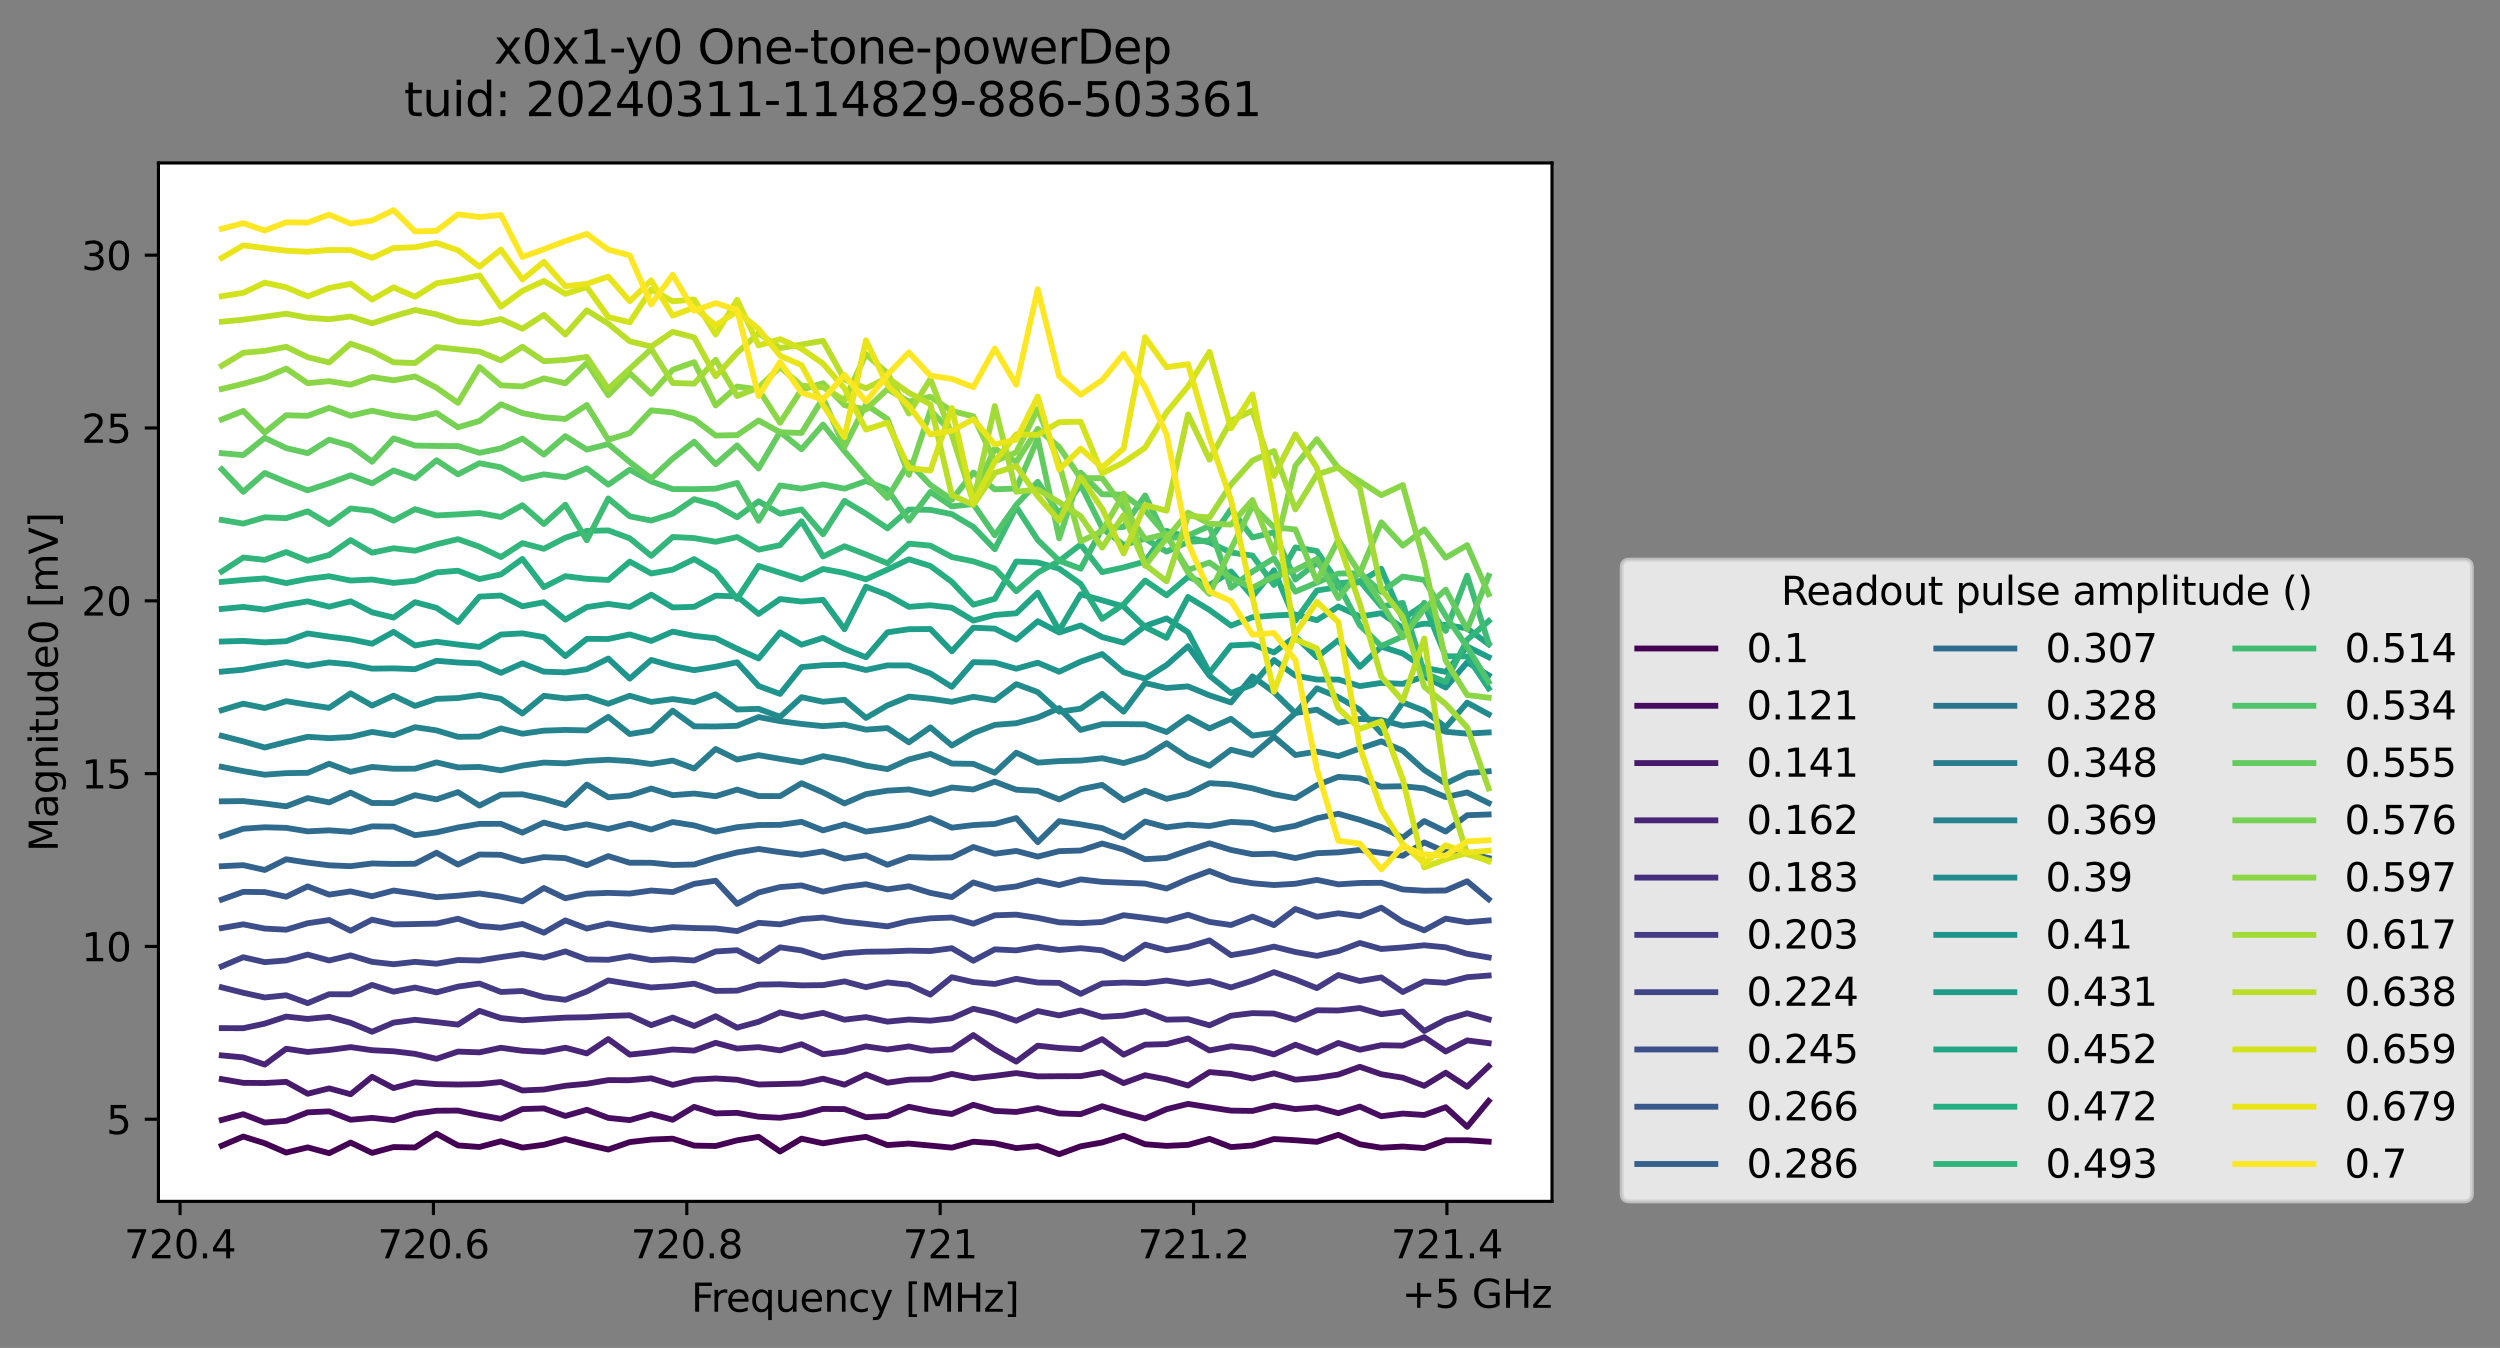 <?xml version="1.0" encoding="utf-8" standalone="no"?>
<!DOCTYPE svg PUBLIC "-//W3C//DTD SVG 1.1//EN"
  "http://www.w3.org/Graphics/SVG/1.1/DTD/svg11.dtd">
<svg xmlns:xlink="http://www.w3.org/1999/xlink" width="640.663pt" height="345.428pt" viewBox="0 0 640.663 345.428" xmlns="http://www.w3.org/2000/svg" version="1.1">
 <rect x="0" y="0" width="640.663" height="345.428" fill="#808080" stroke="none"/>
 <defs>
  <style type="text/css">*{stroke-linejoin: round; stroke-linecap: butt}</style>
 </defs>
 <g id="figure_1">
  <g id="patch_1">
   <path d="M 0 345.428 
L 640.663 345.428 
L 640.663 -0 
L 0 -0 
L 0 345.428 
z
" style="fill: none; opacity: 0"/>
  </g>
  <g id="axes_1">
   <g id="patch_2">
    <path d="M 40.603 307.872 
L 397.723 307.872 
L 397.723 41.76 
L 40.603 41.76 
z
" style="fill: #ffffff"/>
   </g>
   <g id="matplotlib.axis_1">
    <g id="xtick_1">
     <g id="line2d_1">
      <defs>
       <path id="m1bb0bd81ca" d="M 0 0 
L 0 3.5 
" style="stroke: #000000; stroke-width: 0.8"/>
      </defs>
      <g>
       <use xlink:href="#m1bb0bd81ca" x="46.14" y="307.872" style="stroke: #000000; stroke-width: 0.8"/>
      </g>
     </g>
     <g id="text_1">
      <!-- 720.4 -->
      <g transform="translate(31.826 322.47) scale(0.1 -0.1)">
       <defs>
        <path id="DejaVuSans-37" d="M 525 4666 
L 3525 4666 
L 3525 4397 
L 1831 0 
L 1172 0 
L 2766 4134 
L 525 4134 
L 525 4666 
z
" transform="scale(0.016)"/>
        <path id="DejaVuSans-32" d="M 1228 531 
L 3431 531 
L 3431 0 
L 469 0 
L 469 531 
Q 828 903 1448 1529 
Q 2069 2156 2228 2338 
Q 2531 2678 2651 2914 
Q 2772 3150 2772 3378 
Q 2772 3750 2511 3984 
Q 2250 4219 1831 4219 
Q 1534 4219 1204 4116 
Q 875 4013 500 3803 
L 500 4441 
Q 881 4594 1212 4672 
Q 1544 4750 1819 4750 
Q 2544 4750 2975 4387 
Q 3406 4025 3406 3419 
Q 3406 3131 3298 2873 
Q 3191 2616 2906 2266 
Q 2828 2175 2409 1742 
Q 1991 1309 1228 531 
z
" transform="scale(0.016)"/>
        <path id="DejaVuSans-30" d="M 2034 4250 
Q 1547 4250 1301 3770 
Q 1056 3291 1056 2328 
Q 1056 1369 1301 889 
Q 1547 409 2034 409 
Q 2525 409 2770 889 
Q 3016 1369 3016 2328 
Q 3016 3291 2770 3770 
Q 2525 4250 2034 4250 
z
M 2034 4750 
Q 2819 4750 3233 4129 
Q 3647 3509 3647 2328 
Q 3647 1150 3233 529 
Q 2819 -91 2034 -91 
Q 1250 -91 836 529 
Q 422 1150 422 2328 
Q 422 3509 836 4129 
Q 1250 4750 2034 4750 
z
" transform="scale(0.016)"/>
        <path id="DejaVuSans-2e" d="M 684 794 
L 1344 794 
L 1344 0 
L 684 0 
L 684 794 
z
" transform="scale(0.016)"/>
        <path id="DejaVuSans-34" d="M 2419 4116 
L 825 1625 
L 2419 1625 
L 2419 4116 
z
M 2253 4666 
L 3047 4666 
L 3047 1625 
L 3713 1625 
L 3713 1100 
L 3047 1100 
L 3047 0 
L 2419 0 
L 2419 1100 
L 313 1100 
L 313 1709 
L 2253 4666 
z
" transform="scale(0.016)"/>
       </defs>
       <use xlink:href="#DejaVuSans-37"/>
       <use xlink:href="#DejaVuSans-32" x="63.623"/>
       <use xlink:href="#DejaVuSans-30" x="127.246"/>
       <use xlink:href="#DejaVuSans-2e" x="190.869"/>
       <use xlink:href="#DejaVuSans-34" x="222.656"/>
      </g>
     </g>
    </g>
    <g id="xtick_2">
     <g id="line2d_2">
      <g>
       <use xlink:href="#m1bb0bd81ca" x="111.071" y="307.872" style="stroke: #000000; stroke-width: 0.8"/>
      </g>
     </g>
     <g id="text_2">
      <!-- 720.6 -->
      <g transform="translate(96.757 322.47) scale(0.1 -0.1)">
       <defs>
        <path id="DejaVuSans-36" d="M 2113 2584 
Q 1688 2584 1439 2293 
Q 1191 2003 1191 1497 
Q 1191 994 1439 701 
Q 1688 409 2113 409 
Q 2538 409 2786 701 
Q 3034 994 3034 1497 
Q 3034 2003 2786 2293 
Q 2538 2584 2113 2584 
z
M 3366 4563 
L 3366 3988 
Q 3128 4100 2886 4159 
Q 2644 4219 2406 4219 
Q 1781 4219 1451 3797 
Q 1122 3375 1075 2522 
Q 1259 2794 1537 2939 
Q 1816 3084 2150 3084 
Q 2853 3084 3261 2657 
Q 3669 2231 3669 1497 
Q 3669 778 3244 343 
Q 2819 -91 2113 -91 
Q 1303 -91 875 529 
Q 447 1150 447 2328 
Q 447 3434 972 4092 
Q 1497 4750 2381 4750 
Q 2619 4750 2861 4703 
Q 3103 4656 3366 4563 
z
" transform="scale(0.016)"/>
       </defs>
       <use xlink:href="#DejaVuSans-37"/>
       <use xlink:href="#DejaVuSans-32" x="63.623"/>
       <use xlink:href="#DejaVuSans-30" x="127.246"/>
       <use xlink:href="#DejaVuSans-2e" x="190.869"/>
       <use xlink:href="#DejaVuSans-36" x="222.656"/>
      </g>
     </g>
    </g>
    <g id="xtick_3">
     <g id="line2d_3">
      <g>
       <use xlink:href="#m1bb0bd81ca" x="176.002" y="307.872" style="stroke: #000000; stroke-width: 0.8"/>
      </g>
     </g>
     <g id="text_3">
      <!-- 720.8 -->
      <g transform="translate(161.688 322.47) scale(0.1 -0.1)">
       <defs>
        <path id="DejaVuSans-38" d="M 2034 2216 
Q 1584 2216 1326 1975 
Q 1069 1734 1069 1313 
Q 1069 891 1326 650 
Q 1584 409 2034 409 
Q 2484 409 2743 651 
Q 3003 894 3003 1313 
Q 3003 1734 2745 1975 
Q 2488 2216 2034 2216 
z
M 1403 2484 
Q 997 2584 770 2862 
Q 544 3141 544 3541 
Q 544 4100 942 4425 
Q 1341 4750 2034 4750 
Q 2731 4750 3128 4425 
Q 3525 4100 3525 3541 
Q 3525 3141 3298 2862 
Q 3072 2584 2669 2484 
Q 3125 2378 3379 2068 
Q 3634 1759 3634 1313 
Q 3634 634 3220 271 
Q 2806 -91 2034 -91 
Q 1263 -91 848 271 
Q 434 634 434 1313 
Q 434 1759 690 2068 
Q 947 2378 1403 2484 
z
M 1172 3481 
Q 1172 3119 1398 2916 
Q 1625 2713 2034 2713 
Q 2441 2713 2670 2916 
Q 2900 3119 2900 3481 
Q 2900 3844 2670 4047 
Q 2441 4250 2034 4250 
Q 1625 4250 1398 4047 
Q 1172 3844 1172 3481 
z
" transform="scale(0.016)"/>
       </defs>
       <use xlink:href="#DejaVuSans-37"/>
       <use xlink:href="#DejaVuSans-32" x="63.623"/>
       <use xlink:href="#DejaVuSans-30" x="127.246"/>
       <use xlink:href="#DejaVuSans-2e" x="190.869"/>
       <use xlink:href="#DejaVuSans-38" x="222.656"/>
      </g>
     </g>
    </g>
    <g id="xtick_4">
     <g id="line2d_4">
      <g>
       <use xlink:href="#m1bb0bd81ca" x="240.933" y="307.872" style="stroke: #000000; stroke-width: 0.8"/>
      </g>
     </g>
     <g id="text_4">
      <!-- 721 -->
      <g transform="translate(231.389 322.47) scale(0.1 -0.1)">
       <defs>
        <path id="DejaVuSans-31" d="M 794 531 
L 1825 531 
L 1825 4091 
L 703 3866 
L 703 4441 
L 1819 4666 
L 2450 4666 
L 2450 531 
L 3481 531 
L 3481 0 
L 794 0 
L 794 531 
z
" transform="scale(0.016)"/>
       </defs>
       <use xlink:href="#DejaVuSans-37"/>
       <use xlink:href="#DejaVuSans-32" x="63.623"/>
       <use xlink:href="#DejaVuSans-31" x="127.246"/>
      </g>
     </g>
    </g>
    <g id="xtick_5">
     <g id="line2d_5">
      <g>
       <use xlink:href="#m1bb0bd81ca" x="305.864" y="307.872" style="stroke: #000000; stroke-width: 0.8"/>
      </g>
     </g>
     <g id="text_5">
      <!-- 721.2 -->
      <g transform="translate(291.55 322.47) scale(0.1 -0.1)">
       <use xlink:href="#DejaVuSans-37"/>
       <use xlink:href="#DejaVuSans-32" x="63.623"/>
       <use xlink:href="#DejaVuSans-31" x="127.246"/>
       <use xlink:href="#DejaVuSans-2e" x="190.869"/>
       <use xlink:href="#DejaVuSans-32" x="222.656"/>
      </g>
     </g>
    </g>
    <g id="xtick_6">
     <g id="line2d_6">
      <g>
       <use xlink:href="#m1bb0bd81ca" x="370.795" y="307.872" style="stroke: #000000; stroke-width: 0.8"/>
      </g>
     </g>
     <g id="text_6">
      <!-- 721.4 -->
      <g transform="translate(356.481 322.47) scale(0.1 -0.1)">
       <use xlink:href="#DejaVuSans-37"/>
       <use xlink:href="#DejaVuSans-32" x="63.623"/>
       <use xlink:href="#DejaVuSans-31" x="127.246"/>
       <use xlink:href="#DejaVuSans-2e" x="190.869"/>
       <use xlink:href="#DejaVuSans-34" x="222.656"/>
      </g>
     </g>
    </g>
    <g id="text_7">
     <!-- Frequency [MHz] -->
     <g transform="translate(177.144 336.149) scale(0.1 -0.1)">
      <defs>
       <path id="DejaVuSans-46" d="M 628 4666 
L 3309 4666 
L 3309 4134 
L 1259 4134 
L 1259 2759 
L 3109 2759 
L 3109 2228 
L 1259 2228 
L 1259 0 
L 628 0 
L 628 4666 
z
" transform="scale(0.016)"/>
       <path id="DejaVuSans-72" d="M 2631 2963 
Q 2534 3019 2420 3045 
Q 2306 3072 2169 3072 
Q 1681 3072 1420 2755 
Q 1159 2438 1159 1844 
L 1159 0 
L 581 0 
L 581 3500 
L 1159 3500 
L 1159 2956 
Q 1341 3275 1631 3429 
Q 1922 3584 2338 3584 
Q 2397 3584 2469 3576 
Q 2541 3569 2628 3553 
L 2631 2963 
z
" transform="scale(0.016)"/>
       <path id="DejaVuSans-65" d="M 3597 1894 
L 3597 1613 
L 953 1613 
Q 991 1019 1311 708 
Q 1631 397 2203 397 
Q 2534 397 2845 478 
Q 3156 559 3463 722 
L 3463 178 
Q 3153 47 2828 -22 
Q 2503 -91 2169 -91 
Q 1331 -91 842 396 
Q 353 884 353 1716 
Q 353 2575 817 3079 
Q 1281 3584 2069 3584 
Q 2775 3584 3186 3129 
Q 3597 2675 3597 1894 
z
M 3022 2063 
Q 3016 2534 2758 2815 
Q 2500 3097 2075 3097 
Q 1594 3097 1305 2825 
Q 1016 2553 972 2059 
L 3022 2063 
z
" transform="scale(0.016)"/>
       <path id="DejaVuSans-71" d="M 947 1747 
Q 947 1113 1208 752 
Q 1469 391 1925 391 
Q 2381 391 2643 752 
Q 2906 1113 2906 1747 
Q 2906 2381 2643 2742 
Q 2381 3103 1925 3103 
Q 1469 3103 1208 2742 
Q 947 2381 947 1747 
z
M 2906 525 
Q 2725 213 2448 61 
Q 2172 -91 1784 -91 
Q 1150 -91 751 415 
Q 353 922 353 1747 
Q 353 2572 751 3078 
Q 1150 3584 1784 3584 
Q 2172 3584 2448 3432 
Q 2725 3281 2906 2969 
L 2906 3500 
L 3481 3500 
L 3481 -1331 
L 2906 -1331 
L 2906 525 
z
" transform="scale(0.016)"/>
       <path id="DejaVuSans-75" d="M 544 1381 
L 544 3500 
L 1119 3500 
L 1119 1403 
Q 1119 906 1312 657 
Q 1506 409 1894 409 
Q 2359 409 2629 706 
Q 2900 1003 2900 1516 
L 2900 3500 
L 3475 3500 
L 3475 0 
L 2900 0 
L 2900 538 
Q 2691 219 2414 64 
Q 2138 -91 1772 -91 
Q 1169 -91 856 284 
Q 544 659 544 1381 
z
M 1991 3584 
L 1991 3584 
z
" transform="scale(0.016)"/>
       <path id="DejaVuSans-6e" d="M 3513 2113 
L 3513 0 
L 2938 0 
L 2938 2094 
Q 2938 2591 2744 2837 
Q 2550 3084 2163 3084 
Q 1697 3084 1428 2787 
Q 1159 2491 1159 1978 
L 1159 0 
L 581 0 
L 581 3500 
L 1159 3500 
L 1159 2956 
Q 1366 3272 1645 3428 
Q 1925 3584 2291 3584 
Q 2894 3584 3203 3211 
Q 3513 2838 3513 2113 
z
" transform="scale(0.016)"/>
       <path id="DejaVuSans-63" d="M 3122 3366 
L 3122 2828 
Q 2878 2963 2633 3030 
Q 2388 3097 2138 3097 
Q 1578 3097 1268 2742 
Q 959 2388 959 1747 
Q 959 1106 1268 751 
Q 1578 397 2138 397 
Q 2388 397 2633 464 
Q 2878 531 3122 666 
L 3122 134 
Q 2881 22 2623 -34 
Q 2366 -91 2075 -91 
Q 1284 -91 818 406 
Q 353 903 353 1747 
Q 353 2603 823 3093 
Q 1294 3584 2113 3584 
Q 2378 3584 2631 3529 
Q 2884 3475 3122 3366 
z
" transform="scale(0.016)"/>
       <path id="DejaVuSans-79" d="M 2059 -325 
Q 1816 -950 1584 -1140 
Q 1353 -1331 966 -1331 
L 506 -1331 
L 506 -850 
L 844 -850 
Q 1081 -850 1212 -737 
Q 1344 -625 1503 -206 
L 1606 56 
L 191 3500 
L 800 3500 
L 1894 763 
L 2988 3500 
L 3597 3500 
L 2059 -325 
z
" transform="scale(0.016)"/>
       <path id="DejaVuSans-20" transform="scale(0.016)"/>
       <path id="DejaVuSans-5b" d="M 550 4863 
L 1875 4863 
L 1875 4416 
L 1125 4416 
L 1125 -397 
L 1875 -397 
L 1875 -844 
L 550 -844 
L 550 4863 
z
" transform="scale(0.016)"/>
       <path id="DejaVuSans-4d" d="M 628 4666 
L 1569 4666 
L 2759 1491 
L 3956 4666 
L 4897 4666 
L 4897 0 
L 4281 0 
L 4281 4097 
L 3078 897 
L 2444 897 
L 1241 4097 
L 1241 0 
L 628 0 
L 628 4666 
z
" transform="scale(0.016)"/>
       <path id="DejaVuSans-48" d="M 628 4666 
L 1259 4666 
L 1259 2753 
L 3553 2753 
L 3553 4666 
L 4184 4666 
L 4184 0 
L 3553 0 
L 3553 2222 
L 1259 2222 
L 1259 0 
L 628 0 
L 628 4666 
z
" transform="scale(0.016)"/>
       <path id="DejaVuSans-7a" d="M 353 3500 
L 3084 3500 
L 3084 2975 
L 922 459 
L 3084 459 
L 3084 0 
L 275 0 
L 275 525 
L 2438 3041 
L 353 3041 
L 353 3500 
z
" transform="scale(0.016)"/>
       <path id="DejaVuSans-5d" d="M 1947 4863 
L 1947 -844 
L 622 -844 
L 622 -397 
L 1369 -397 
L 1369 4416 
L 622 4416 
L 622 4863 
L 1947 4863 
z
" transform="scale(0.016)"/>
      </defs>
      <use xlink:href="#DejaVuSans-46"/>
      <use xlink:href="#DejaVuSans-72" x="50.27"/>
      <use xlink:href="#DejaVuSans-65" x="89.133"/>
      <use xlink:href="#DejaVuSans-71" x="150.656"/>
      <use xlink:href="#DejaVuSans-75" x="214.133"/>
      <use xlink:href="#DejaVuSans-65" x="277.512"/>
      <use xlink:href="#DejaVuSans-6e" x="339.035"/>
      <use xlink:href="#DejaVuSans-63" x="402.414"/>
      <use xlink:href="#DejaVuSans-79" x="457.395"/>
      <use xlink:href="#DejaVuSans-20" x="516.574"/>
      <use xlink:href="#DejaVuSans-5b" x="548.361"/>
      <use xlink:href="#DejaVuSans-4d" x="587.375"/>
      <use xlink:href="#DejaVuSans-48" x="673.654"/>
      <use xlink:href="#DejaVuSans-7a" x="748.85"/>
      <use xlink:href="#DejaVuSans-5d" x="801.34"/>
     </g>
    </g>
    <g id="text_8">
     <!-- +5 GHz -->
     <g transform="translate(359.286 335.149) scale(0.1 -0.1)">
      <defs>
       <path id="DejaVuSans-2b" d="M 2944 4013 
L 2944 2272 
L 4684 2272 
L 4684 1741 
L 2944 1741 
L 2944 0 
L 2419 0 
L 2419 1741 
L 678 1741 
L 678 2272 
L 2419 2272 
L 2419 4013 
L 2944 4013 
z
" transform="scale(0.016)"/>
       <path id="DejaVuSans-35" d="M 691 4666 
L 3169 4666 
L 3169 4134 
L 1269 4134 
L 1269 2991 
Q 1406 3038 1543 3061 
Q 1681 3084 1819 3084 
Q 2600 3084 3056 2656 
Q 3513 2228 3513 1497 
Q 3513 744 3044 326 
Q 2575 -91 1722 -91 
Q 1428 -91 1123 -41 
Q 819 9 494 109 
L 494 744 
Q 775 591 1075 516 
Q 1375 441 1709 441 
Q 2250 441 2565 725 
Q 2881 1009 2881 1497 
Q 2881 1984 2565 2268 
Q 2250 2553 1709 2553 
Q 1456 2553 1204 2497 
Q 953 2441 691 2322 
L 691 4666 
z
" transform="scale(0.016)"/>
       <path id="DejaVuSans-47" d="M 3809 666 
L 3809 1919 
L 2778 1919 
L 2778 2438 
L 4434 2438 
L 4434 434 
Q 4069 175 3628 42 
Q 3188 -91 2688 -91 
Q 1594 -91 976 548 
Q 359 1188 359 2328 
Q 359 3472 976 4111 
Q 1594 4750 2688 4750 
Q 3144 4750 3555 4637 
Q 3966 4525 4313 4306 
L 4313 3634 
Q 3963 3931 3569 4081 
Q 3175 4231 2741 4231 
Q 1884 4231 1454 3753 
Q 1025 3275 1025 2328 
Q 1025 1384 1454 906 
Q 1884 428 2741 428 
Q 3075 428 3337 486 
Q 3600 544 3809 666 
z
" transform="scale(0.016)"/>
      </defs>
      <use xlink:href="#DejaVuSans-2b"/>
      <use xlink:href="#DejaVuSans-35" x="83.789"/>
      <use xlink:href="#DejaVuSans-20" x="147.412"/>
      <use xlink:href="#DejaVuSans-47" x="179.199"/>
      <use xlink:href="#DejaVuSans-48" x="256.689"/>
      <use xlink:href="#DejaVuSans-7a" x="331.885"/>
     </g>
    </g>
   </g>
   <g id="matplotlib.axis_2">
    <g id="ytick_1">
     <g id="line2d_7">
      <defs>
       <path id="m55cf5c2214" d="M 0 0 
L -3.5 0 
" style="stroke: #000000; stroke-width: 0.8"/>
      </defs>
      <g>
       <use xlink:href="#m55cf5c2214" x="40.603" y="286.828" style="stroke: #000000; stroke-width: 0.8"/>
      </g>
     </g>
     <g id="text_9">
      <!-- 5 -->
      <g transform="translate(27.241 290.627) scale(0.1 -0.1)">
       <use xlink:href="#DejaVuSans-35"/>
      </g>
     </g>
    </g>
    <g id="ytick_2">
     <g id="line2d_8">
      <g>
       <use xlink:href="#m55cf5c2214" x="40.603" y="242.541" style="stroke: #000000; stroke-width: 0.8"/>
      </g>
     </g>
     <g id="text_10">
      <!-- 10 -->
      <g transform="translate(20.878 246.34) scale(0.1 -0.1)">
       <use xlink:href="#DejaVuSans-31"/>
       <use xlink:href="#DejaVuSans-30" x="63.623"/>
      </g>
     </g>
    </g>
    <g id="ytick_3">
     <g id="line2d_9">
      <g>
       <use xlink:href="#m55cf5c2214" x="40.603" y="198.253" style="stroke: #000000; stroke-width: 0.8"/>
      </g>
     </g>
     <g id="text_11">
      <!-- 15 -->
      <g transform="translate(20.878 202.052) scale(0.1 -0.1)">
       <use xlink:href="#DejaVuSans-31"/>
       <use xlink:href="#DejaVuSans-35" x="63.623"/>
      </g>
     </g>
    </g>
    <g id="ytick_4">
     <g id="line2d_10">
      <g>
       <use xlink:href="#m55cf5c2214" x="40.603" y="153.965" style="stroke: #000000; stroke-width: 0.8"/>
      </g>
     </g>
     <g id="text_12">
      <!-- 20 -->
      <g transform="translate(20.878 157.765) scale(0.1 -0.1)">
       <use xlink:href="#DejaVuSans-32"/>
       <use xlink:href="#DejaVuSans-30" x="63.623"/>
      </g>
     </g>
    </g>
    <g id="ytick_5">
     <g id="line2d_11">
      <g>
       <use xlink:href="#m55cf5c2214" x="40.603" y="109.678" style="stroke: #000000; stroke-width: 0.8"/>
      </g>
     </g>
     <g id="text_13">
      <!-- 25 -->
      <g transform="translate(20.878 113.477) scale(0.1 -0.1)">
       <use xlink:href="#DejaVuSans-32"/>
       <use xlink:href="#DejaVuSans-35" x="63.623"/>
      </g>
     </g>
    </g>
    <g id="ytick_6">
     <g id="line2d_12">
      <g>
       <use xlink:href="#m55cf5c2214" x="40.603" y="65.39" style="stroke: #000000; stroke-width: 0.8"/>
      </g>
     </g>
     <g id="text_14">
      <!-- 30 -->
      <g transform="translate(20.878 69.19) scale(0.1 -0.1)">
       <defs>
        <path id="DejaVuSans-33" d="M 2597 2516 
Q 3050 2419 3304 2112 
Q 3559 1806 3559 1356 
Q 3559 666 3084 287 
Q 2609 -91 1734 -91 
Q 1441 -91 1130 -33 
Q 819 25 488 141 
L 488 750 
Q 750 597 1062 519 
Q 1375 441 1716 441 
Q 2309 441 2620 675 
Q 2931 909 2931 1356 
Q 2931 1769 2642 2001 
Q 2353 2234 1838 2234 
L 1294 2234 
L 1294 2753 
L 1863 2753 
Q 2328 2753 2575 2939 
Q 2822 3125 2822 3475 
Q 2822 3834 2567 4026 
Q 2313 4219 1838 4219 
Q 1578 4219 1281 4162 
Q 984 4106 628 3988 
L 628 4550 
Q 988 4650 1302 4700 
Q 1616 4750 1894 4750 
Q 2613 4750 3031 4423 
Q 3450 4097 3450 3541 
Q 3450 3153 3228 2886 
Q 3006 2619 2597 2516 
z
" transform="scale(0.016)"/>
       </defs>
       <use xlink:href="#DejaVuSans-33"/>
       <use xlink:href="#DejaVuSans-30" x="63.623"/>
      </g>
     </g>
    </g>
    <g id="text_15">
     <!-- Magnitude0 [mV] -->
     <g transform="translate(14.798 218.268) rotate(-90) scale(0.1 -0.1)">
      <defs>
       <path id="DejaVuSans-61" d="M 2194 1759 
Q 1497 1759 1228 1600 
Q 959 1441 959 1056 
Q 959 750 1161 570 
Q 1363 391 1709 391 
Q 2188 391 2477 730 
Q 2766 1069 2766 1631 
L 2766 1759 
L 2194 1759 
z
M 3341 1997 
L 3341 0 
L 2766 0 
L 2766 531 
Q 2569 213 2275 61 
Q 1981 -91 1556 -91 
Q 1019 -91 701 211 
Q 384 513 384 1019 
Q 384 1609 779 1909 
Q 1175 2209 1959 2209 
L 2766 2209 
L 2766 2266 
Q 2766 2663 2505 2880 
Q 2244 3097 1772 3097 
Q 1472 3097 1187 3025 
Q 903 2953 641 2809 
L 641 3341 
Q 956 3463 1253 3523 
Q 1550 3584 1831 3584 
Q 2591 3584 2966 3190 
Q 3341 2797 3341 1997 
z
" transform="scale(0.016)"/>
       <path id="DejaVuSans-67" d="M 2906 1791 
Q 2906 2416 2648 2759 
Q 2391 3103 1925 3103 
Q 1463 3103 1205 2759 
Q 947 2416 947 1791 
Q 947 1169 1205 825 
Q 1463 481 1925 481 
Q 2391 481 2648 825 
Q 2906 1169 2906 1791 
z
M 3481 434 
Q 3481 -459 3084 -895 
Q 2688 -1331 1869 -1331 
Q 1566 -1331 1297 -1286 
Q 1028 -1241 775 -1147 
L 775 -588 
Q 1028 -725 1275 -790 
Q 1522 -856 1778 -856 
Q 2344 -856 2625 -561 
Q 2906 -266 2906 331 
L 2906 616 
Q 2728 306 2450 153 
Q 2172 0 1784 0 
Q 1141 0 747 490 
Q 353 981 353 1791 
Q 353 2603 747 3093 
Q 1141 3584 1784 3584 
Q 2172 3584 2450 3431 
Q 2728 3278 2906 2969 
L 2906 3500 
L 3481 3500 
L 3481 434 
z
" transform="scale(0.016)"/>
       <path id="DejaVuSans-69" d="M 603 3500 
L 1178 3500 
L 1178 0 
L 603 0 
L 603 3500 
z
M 603 4863 
L 1178 4863 
L 1178 4134 
L 603 4134 
L 603 4863 
z
" transform="scale(0.016)"/>
       <path id="DejaVuSans-74" d="M 1172 4494 
L 1172 3500 
L 2356 3500 
L 2356 3053 
L 1172 3053 
L 1172 1153 
Q 1172 725 1289 603 
Q 1406 481 1766 481 
L 2356 481 
L 2356 0 
L 1766 0 
Q 1100 0 847 248 
Q 594 497 594 1153 
L 594 3053 
L 172 3053 
L 172 3500 
L 594 3500 
L 594 4494 
L 1172 4494 
z
" transform="scale(0.016)"/>
       <path id="DejaVuSans-64" d="M 2906 2969 
L 2906 4863 
L 3481 4863 
L 3481 0 
L 2906 0 
L 2906 525 
Q 2725 213 2448 61 
Q 2172 -91 1784 -91 
Q 1150 -91 751 415 
Q 353 922 353 1747 
Q 353 2572 751 3078 
Q 1150 3584 1784 3584 
Q 2172 3584 2448 3432 
Q 2725 3281 2906 2969 
z
M 947 1747 
Q 947 1113 1208 752 
Q 1469 391 1925 391 
Q 2381 391 2643 752 
Q 2906 1113 2906 1747 
Q 2906 2381 2643 2742 
Q 2381 3103 1925 3103 
Q 1469 3103 1208 2742 
Q 947 2381 947 1747 
z
" transform="scale(0.016)"/>
       <path id="DejaVuSans-6d" d="M 3328 2828 
Q 3544 3216 3844 3400 
Q 4144 3584 4550 3584 
Q 5097 3584 5394 3201 
Q 5691 2819 5691 2113 
L 5691 0 
L 5113 0 
L 5113 2094 
Q 5113 2597 4934 2840 
Q 4756 3084 4391 3084 
Q 3944 3084 3684 2787 
Q 3425 2491 3425 1978 
L 3425 0 
L 2847 0 
L 2847 2094 
Q 2847 2600 2669 2842 
Q 2491 3084 2119 3084 
Q 1678 3084 1418 2786 
Q 1159 2488 1159 1978 
L 1159 0 
L 581 0 
L 581 3500 
L 1159 3500 
L 1159 2956 
Q 1356 3278 1631 3431 
Q 1906 3584 2284 3584 
Q 2666 3584 2933 3390 
Q 3200 3197 3328 2828 
z
" transform="scale(0.016)"/>
       <path id="DejaVuSans-56" d="M 1831 0 
L 50 4666 
L 709 4666 
L 2188 738 
L 3669 4666 
L 4325 4666 
L 2547 0 
L 1831 0 
z
" transform="scale(0.016)"/>
      </defs>
      <use xlink:href="#DejaVuSans-4d"/>
      <use xlink:href="#DejaVuSans-61" x="86.279"/>
      <use xlink:href="#DejaVuSans-67" x="147.559"/>
      <use xlink:href="#DejaVuSans-6e" x="211.035"/>
      <use xlink:href="#DejaVuSans-69" x="274.414"/>
      <use xlink:href="#DejaVuSans-74" x="302.197"/>
      <use xlink:href="#DejaVuSans-75" x="341.406"/>
      <use xlink:href="#DejaVuSans-64" x="404.785"/>
      <use xlink:href="#DejaVuSans-65" x="468.262"/>
      <use xlink:href="#DejaVuSans-30" x="529.785"/>
      <use xlink:href="#DejaVuSans-20" x="593.408"/>
      <use xlink:href="#DejaVuSans-5b" x="625.195"/>
      <use xlink:href="#DejaVuSans-6d" x="664.209"/>
      <use xlink:href="#DejaVuSans-56" x="761.621"/>
      <use xlink:href="#DejaVuSans-5d" x="830.029"/>
     </g>
    </g>
   </g>
   <g id="line2d_13">
    <path d="M 56.836 293.601 
L 62.338 291.255 
L 67.841 292.975 
L 73.344 295.366 
L 78.846 294.032 
L 84.349 295.523 
L 89.852 292.807 
L 95.354 295.45 
L 100.857 293.948 
L 106.359 294.055 
L 111.862 290.526 
L 117.365 293.535 
L 122.867 293.929 
L 128.37 292.468 
L 133.873 294.093 
L 139.375 293.367 
L 144.878 291.896 
L 150.38 293.326 
L 155.883 294.587 
L 161.386 292.678 
L 166.888 292.03 
L 172.391 291.804 
L 177.893 293.575 
L 183.396 293.682 
L 188.899 292.23 
L 194.401 291.336 
L 199.904 295.087 
L 205.407 291.8 
L 210.909 292.996 
L 216.412 292.072 
L 221.914 291.345 
L 227.417 293.448 
L 232.92 293.06 
L 238.422 293.57 
L 243.925 294.097 
L 249.428 292.579 
L 254.93 292.978 
L 260.433 294.219 
L 265.935 293.706 
L 271.438 295.776 
L 276.941 293.76 
L 282.443 292.78 
L 287.946 291.049 
L 293.448 293.226 
L 298.951 293.648 
L 304.454 293.394 
L 309.956 291.857 
L 315.459 293.959 
L 320.962 293.542 
L 326.464 291.895 
L 331.967 292.198 
L 337.469 292.614 
L 342.972 290.814 
L 348.475 293.238 
L 353.977 294.121 
L 359.48 293.819 
L 364.983 294.204 
L 370.485 292.205 
L 375.988 292.2 
L 381.49 292.568 
" clip-path="url(#p36fe30f558)" style="fill: none; stroke: #440154; stroke-width: 1.5; stroke-linecap: square"/>
   </g>
   <g id="line2d_14">
    <path d="M 56.836 287.003 
L 62.338 285.537 
L 67.841 287.666 
L 73.344 287.228 
L 78.846 285.056 
L 84.349 284.806 
L 89.852 286.951 
L 95.354 286.478 
L 100.857 287.057 
L 106.359 285.411 
L 111.862 284.644 
L 117.365 284.602 
L 122.867 285.725 
L 128.37 286.717 
L 133.873 284.219 
L 139.375 284.048 
L 144.878 285.986 
L 150.38 284.398 
L 155.883 286.481 
L 161.386 287.042 
L 166.888 285.492 
L 172.391 286.956 
L 177.893 283.657 
L 183.396 285.325 
L 188.899 285.184 
L 194.401 286.176 
L 199.904 286.441 
L 205.407 285.679 
L 210.909 284.177 
L 216.412 284.224 
L 221.914 286.306 
L 227.417 285.985 
L 232.92 283.626 
L 238.422 284.761 
L 243.925 285.479 
L 249.428 283.117 
L 254.93 284.684 
L 260.433 284.954 
L 265.935 283.975 
L 271.438 285.333 
L 276.941 285.509 
L 282.443 283.487 
L 287.946 285.175 
L 293.448 286.64 
L 298.951 284.25 
L 304.454 282.892 
L 309.956 283.773 
L 315.459 284.615 
L 320.962 284.692 
L 326.464 283.304 
L 331.967 284.224 
L 337.469 283.788 
L 342.972 285.274 
L 348.475 283.584 
L 353.977 286.051 
L 359.48 285.373 
L 364.983 285.734 
L 370.485 283.741 
L 375.988 288.769 
L 381.49 282.14 
" clip-path="url(#p36fe30f558)" style="fill: none; stroke: #470d60; stroke-width: 1.5; stroke-linecap: square"/>
   </g>
   <g id="line2d_15">
    <path d="M 56.836 276.542 
L 62.338 277.492 
L 67.841 277.545 
L 73.344 277.245 
L 78.846 280.291 
L 84.349 278.911 
L 89.852 280.415 
L 95.354 275.946 
L 100.857 278.836 
L 106.359 277.369 
L 111.862 277.826 
L 117.365 277.923 
L 122.867 277.841 
L 128.37 277.277 
L 133.873 279.448 
L 139.375 279.203 
L 144.878 278.242 
L 150.38 277.731 
L 155.883 276.798 
L 161.386 276.82 
L 166.888 276.335 
L 172.391 278.012 
L 177.893 276.693 
L 183.396 276.373 
L 188.899 276.701 
L 194.401 277.918 
L 199.904 277.799 
L 205.407 277.656 
L 210.909 276.429 
L 216.412 277.967 
L 221.914 275.351 
L 227.417 277.472 
L 232.92 276.676 
L 238.422 276.582 
L 243.925 275.216 
L 249.428 276.321 
L 254.93 275.714 
L 260.433 274.996 
L 265.935 275.834 
L 271.438 275.794 
L 276.941 275.778 
L 282.443 274.799 
L 287.946 277.56 
L 293.448 275.539 
L 298.951 276.616 
L 304.454 278.172 
L 309.956 274.738 
L 315.459 275.218 
L 320.962 276.382 
L 326.464 275.056 
L 331.967 276.679 
L 337.469 276.217 
L 342.972 275.373 
L 348.475 273.383 
L 353.977 275.291 
L 359.48 276.182 
L 364.983 278.256 
L 370.485 274.904 
L 375.988 278.486 
L 381.49 273.248 
" clip-path="url(#p36fe30f558)" style="fill: none; stroke: #481a6c; stroke-width: 1.5; stroke-linecap: square"/>
   </g>
   <g id="line2d_16">
    <path d="M 56.836 270.461 
L 62.338 270.975 
L 67.841 272.816 
L 73.344 268.76 
L 78.846 269.581 
L 84.349 269.077 
L 89.852 268.34 
L 95.354 269.132 
L 100.857 269.406 
L 106.359 270.069 
L 111.862 271.337 
L 117.365 269.485 
L 122.867 269.683 
L 128.37 268.506 
L 133.873 269.277 
L 139.375 269.573 
L 144.878 268.491 
L 150.38 269.948 
L 155.883 266.285 
L 161.386 270.256 
L 166.888 269.681 
L 172.391 268.95 
L 177.893 269.235 
L 183.396 267.24 
L 188.899 268.711 
L 194.401 268.347 
L 199.904 269.174 
L 205.407 267.602 
L 210.909 270.168 
L 216.412 269.489 
L 221.914 268.157 
L 227.417 268.953 
L 232.92 268.166 
L 238.422 269.242 
L 243.925 268.945 
L 249.428 265.249 
L 254.93 268.975 
L 260.433 272.051 
L 265.935 267.971 
L 271.438 268.564 
L 276.941 268.875 
L 282.443 266.312 
L 287.946 270.274 
L 293.448 267.712 
L 298.951 267.569 
L 304.454 266.132 
L 309.956 269.186 
L 315.459 268.13 
L 320.962 268.684 
L 326.464 270.207 
L 331.967 267.727 
L 337.469 269.754 
L 342.972 267.281 
L 348.475 269.013 
L 353.977 267.851 
L 359.48 267.953 
L 364.983 265.779 
L 370.485 269.448 
L 375.988 266.623 
L 381.49 267.326 
" clip-path="url(#p36fe30f558)" style="fill: none; stroke: #482576; stroke-width: 1.5; stroke-linecap: square"/>
   </g>
   <g id="line2d_17">
    <path d="M 56.836 263.477 
L 62.338 263.492 
L 67.841 262.317 
L 73.344 260.514 
L 78.846 261.117 
L 84.349 260.587 
L 89.852 262.116 
L 95.354 264.405 
L 100.857 262.062 
L 106.359 261.337 
L 111.862 261.931 
L 117.365 262.57 
L 122.867 259.051 
L 128.37 260.899 
L 133.873 261.449 
L 139.375 261.102 
L 144.878 260.782 
L 150.38 260.686 
L 155.883 260.368 
L 161.386 260.182 
L 166.888 262.71 
L 172.391 260.768 
L 177.893 262.918 
L 183.396 260.425 
L 188.899 263.348 
L 194.401 261.848 
L 199.904 259.457 
L 205.407 260.61 
L 210.909 259.571 
L 216.412 261.308 
L 221.914 260.65 
L 227.417 261.809 
L 232.92 261.272 
L 238.422 261.571 
L 243.925 260.937 
L 249.428 258.511 
L 254.93 259.717 
L 260.433 261.578 
L 265.935 259.09 
L 271.438 260.213 
L 276.941 258.95 
L 282.443 260.594 
L 287.946 260.269 
L 293.448 259.148 
L 298.951 261.304 
L 304.454 261.19 
L 309.956 262.753 
L 315.459 260.29 
L 320.962 259.634 
L 326.464 259.739 
L 331.967 261.315 
L 337.469 258.894 
L 342.972 258.951 
L 348.475 258.318 
L 353.977 259.899 
L 359.48 259.222 
L 364.983 264.207 
L 370.485 261.307 
L 375.988 259.667 
L 381.49 261.218 
" clip-path="url(#p36fe30f558)" style="fill: none; stroke: #46307e; stroke-width: 1.5; stroke-linecap: square"/>
   </g>
   <g id="line2d_18">
    <path d="M 56.836 253.026 
L 62.338 254.411 
L 67.841 255.617 
L 73.344 255.052 
L 78.846 257.071 
L 84.349 254.786 
L 89.852 254.796 
L 95.354 252.404 
L 100.857 254.129 
L 106.359 253.068 
L 111.862 254.317 
L 117.365 252.836 
L 122.867 252.052 
L 128.37 254.206 
L 133.873 253.961 
L 139.375 255.539 
L 144.878 256.207 
L 150.38 254.078 
L 155.883 251.247 
L 161.386 252.161 
L 166.888 253.052 
L 172.391 252.711 
L 177.893 252.074 
L 183.396 253.936 
L 188.899 253.874 
L 194.401 252.317 
L 199.904 252.234 
L 205.407 252.513 
L 210.909 252.447 
L 216.412 251.497 
L 221.914 252.982 
L 227.417 251.762 
L 232.92 252.347 
L 238.422 254.885 
L 243.925 250.432 
L 249.428 251.677 
L 254.93 252.157 
L 260.433 250.835 
L 265.935 251.792 
L 271.438 251.878 
L 276.941 254.693 
L 282.443 252.04 
L 287.946 251.804 
L 293.448 251.949 
L 298.951 251.287 
L 304.454 252.117 
L 309.956 251.407 
L 315.459 253.047 
L 320.962 251.305 
L 326.464 249.131 
L 331.967 251.021 
L 337.469 253.217 
L 342.972 249.865 
L 348.475 251.405 
L 353.977 250.482 
L 359.48 254.217 
L 364.983 251.517 
L 370.485 251.858 
L 375.988 250.417 
L 381.49 249.997 
" clip-path="url(#p36fe30f558)" style="fill: none; stroke: #443b84; stroke-width: 1.5; stroke-linecap: square"/>
   </g>
   <g id="line2d_19">
    <path d="M 56.836 247.636 
L 62.338 245.305 
L 67.841 246.566 
L 73.344 246.128 
L 78.846 244.628 
L 84.349 246.137 
L 89.852 244.824 
L 95.354 246.487 
L 100.857 247.102 
L 106.359 246.489 
L 111.862 246.967 
L 117.365 246.013 
L 122.867 246.153 
L 128.37 245.271 
L 133.873 244.494 
L 139.375 245.396 
L 144.878 243.818 
L 150.38 245.861 
L 155.883 245.958 
L 161.386 245.037 
L 166.888 246.037 
L 172.391 245.794 
L 177.893 246.133 
L 183.396 243.831 
L 188.899 243.502 
L 194.401 246.354 
L 199.904 242.771 
L 205.407 243.553 
L 210.909 245.312 
L 216.412 244.303 
L 221.914 243.896 
L 227.417 243.838 
L 232.92 243.622 
L 238.422 243.714 
L 243.925 242.994 
L 249.428 246.215 
L 254.93 243.289 
L 260.433 243.546 
L 265.935 242.594 
L 271.438 243.444 
L 276.941 242.989 
L 282.443 243.539 
L 287.946 245.761 
L 293.448 242.077 
L 298.951 243.532 
L 304.454 242.647 
L 309.956 240.994 
L 315.459 244.77 
L 320.962 243.854 
L 326.464 242.584 
L 331.967 243.962 
L 337.469 244.952 
L 342.972 243.748 
L 348.475 241.651 
L 353.977 243.195 
L 359.48 242.795 
L 364.983 242.243 
L 370.485 242.766 
L 375.988 244.428 
L 381.49 245.36 
" clip-path="url(#p36fe30f558)" style="fill: none; stroke: #404588; stroke-width: 1.5; stroke-linecap: square"/>
   </g>
   <g id="line2d_20">
    <path d="M 56.836 237.83 
L 62.338 236.872 
L 67.841 237.96 
L 73.344 238.249 
L 78.846 236.596 
L 84.349 235.775 
L 89.852 238.513 
L 95.354 235.682 
L 100.857 236.893 
L 106.359 236.8 
L 111.862 236.685 
L 117.365 235.444 
L 122.867 237.281 
L 128.37 237.732 
L 133.873 236.781 
L 139.375 239.022 
L 144.878 235.863 
L 150.38 237.95 
L 155.883 236.669 
L 161.386 237.585 
L 166.888 238.32 
L 172.391 237.591 
L 177.893 237.828 
L 183.396 237.931 
L 188.899 238.604 
L 194.401 236.486 
L 199.904 236.877 
L 205.407 235.539 
L 210.909 235.147 
L 216.412 236.155 
L 221.914 236.747 
L 227.417 237.395 
L 232.92 236.044 
L 238.422 235.336 
L 243.925 235.136 
L 249.428 236.696 
L 254.93 234.562 
L 260.433 234.391 
L 265.935 235.22 
L 271.438 236.364 
L 276.941 236.576 
L 282.443 236.273 
L 287.946 234.533 
L 293.448 235.211 
L 298.951 235.962 
L 304.454 234.423 
L 309.956 236.253 
L 315.459 237.044 
L 320.962 234.891 
L 326.464 237.069 
L 331.967 232.941 
L 337.469 234.93 
L 342.972 234.042 
L 348.475 234.805 
L 353.977 232.607 
L 359.48 236.24 
L 364.983 238.407 
L 370.485 235.415 
L 375.988 236.346 
L 381.49 235.883 
" clip-path="url(#p36fe30f558)" style="fill: none; stroke: #3c4f8a; stroke-width: 1.5; stroke-linecap: square"/>
   </g>
   <g id="line2d_21">
    <path d="M 56.836 230.524 
L 62.338 228.552 
L 67.841 228.612 
L 73.344 229.794 
L 78.846 227.156 
L 84.349 229.261 
L 89.852 228.436 
L 95.354 229.676 
L 100.857 228.217 
L 106.359 228.987 
L 111.862 229.923 
L 117.365 229.539 
L 122.867 228.983 
L 128.37 229.779 
L 133.873 230.978 
L 139.375 227.566 
L 144.878 230.196 
L 150.38 229.024 
L 155.883 228.815 
L 161.386 228.99 
L 166.888 228.211 
L 172.391 228.607 
L 177.893 226.498 
L 183.396 225.698 
L 188.899 231.628 
L 194.401 228.72 
L 199.904 227.33 
L 205.407 226.901 
L 210.909 228.495 
L 216.412 227.302 
L 221.914 226.598 
L 227.417 227.913 
L 232.92 227.124 
L 238.422 228.815 
L 243.925 229.894 
L 249.428 226.14 
L 254.93 227.799 
L 260.433 227.166 
L 265.935 225.643 
L 271.438 226.814 
L 276.941 225.359 
L 282.443 225.991 
L 287.946 226.209 
L 293.448 226.431 
L 298.951 227.703 
L 304.454 225.272 
L 309.956 223.213 
L 315.459 225.388 
L 320.962 226.347 
L 326.464 226.802 
L 331.967 226.471 
L 337.469 225.483 
L 342.972 226.628 
L 348.475 226.277 
L 353.977 226.234 
L 359.48 227.937 
L 364.983 228.267 
L 370.485 228.203 
L 375.988 225.844 
L 381.49 230.447 
" clip-path="url(#p36fe30f558)" style="fill: none; stroke: #38598c; stroke-width: 1.5; stroke-linecap: square"/>
   </g>
   <g id="line2d_22">
    <path d="M 56.836 221.977 
L 62.338 221.707 
L 67.841 222.946 
L 73.344 220.204 
L 78.846 221.056 
L 84.349 221.744 
L 89.852 221.968 
L 95.354 221.273 
L 100.857 221.406 
L 106.359 221.357 
L 111.862 218.535 
L 117.365 221.56 
L 122.867 218.976 
L 128.37 219.061 
L 133.873 220.698 
L 139.375 219.648 
L 144.878 219.909 
L 150.38 221.716 
L 155.883 219.39 
L 161.386 221.094 
L 166.888 221.096 
L 172.391 221.662 
L 177.893 221.537 
L 183.396 219.825 
L 188.899 218.45 
L 194.401 217.562 
L 199.904 218.369 
L 205.407 219.047 
L 210.909 218.183 
L 216.412 220.03 
L 221.914 219.21 
L 227.417 221.613 
L 232.92 219.627 
L 238.422 219.818 
L 243.925 219.716 
L 249.428 217.061 
L 254.93 218.785 
L 260.433 218.07 
L 265.935 219.515 
L 271.438 218.119 
L 276.941 217.961 
L 282.443 216.168 
L 287.946 217.714 
L 293.448 220.184 
L 298.951 219.862 
L 304.454 217.94 
L 309.956 216.117 
L 315.459 217.805 
L 320.962 218.905 
L 326.464 218.775 
L 331.967 219.895 
L 337.469 218.651 
L 342.972 218.428 
L 348.475 217.812 
L 353.977 218.545 
L 359.48 219.295 
L 364.983 215.895 
L 370.485 218.328 
L 375.988 218.649 
L 381.49 219.895 
" clip-path="url(#p36fe30f558)" style="fill: none; stroke: #33628d; stroke-width: 1.5; stroke-linecap: square"/>
   </g>
   <g id="line2d_23">
    <path d="M 56.836 214.254 
L 62.338 212.374 
L 67.841 212.002 
L 73.344 212.148 
L 78.846 213.045 
L 84.349 212.781 
L 89.852 213.177 
L 95.354 211.767 
L 100.857 211.833 
L 106.359 214.028 
L 111.862 213.312 
L 117.365 212.054 
L 122.867 211.128 
L 128.37 211.117 
L 133.873 213.371 
L 139.375 210.797 
L 144.878 212.232 
L 150.38 211.245 
L 155.883 212.433 
L 161.386 211.066 
L 166.888 212.569 
L 172.391 210.66 
L 177.893 211.53 
L 183.396 213.112 
L 188.899 211.985 
L 194.401 211.422 
L 199.904 211.386 
L 205.407 210.613 
L 210.909 212.792 
L 216.412 211.265 
L 221.914 213.105 
L 227.417 212.388 
L 232.92 211.378 
L 238.422 209.648 
L 243.925 212.101 
L 249.428 211.433 
L 254.93 211.145 
L 260.433 209.649 
L 265.935 215.807 
L 271.438 210.43 
L 276.941 211.255 
L 282.443 212.22 
L 287.946 214.579 
L 293.448 210.534 
L 298.951 212.002 
L 304.454 211.328 
L 309.956 211.685 
L 315.459 210.628 
L 320.962 210.907 
L 326.464 212.619 
L 331.967 211.62 
L 337.469 209.699 
L 342.972 208.546 
L 348.475 210.09 
L 353.977 211.956 
L 359.48 214.664 
L 364.983 210.411 
L 370.485 213.095 
L 375.988 208.911 
L 381.49 208.716 
" clip-path="url(#p36fe30f558)" style="fill: none; stroke: #2f6b8e; stroke-width: 1.5; stroke-linecap: square"/>
   </g>
   <g id="line2d_24">
    <path d="M 56.836 205.35 
L 62.338 205.289 
L 67.841 205.917 
L 73.344 206.635 
L 78.846 204.521 
L 84.349 205.623 
L 89.852 203.131 
L 95.354 205.783 
L 100.857 205.794 
L 106.359 203.777 
L 111.862 204.856 
L 117.365 202.994 
L 122.867 206.439 
L 128.37 203.651 
L 133.873 203.551 
L 139.375 204.748 
L 144.878 206.304 
L 150.38 201.062 
L 155.883 204.315 
L 161.386 203.871 
L 166.888 202.076 
L 172.391 203.774 
L 177.893 203.352 
L 183.396 204.044 
L 188.899 202.347 
L 194.401 203.995 
L 199.904 204.017 
L 205.407 200.718 
L 210.909 203.082 
L 216.412 205.892 
L 221.914 203.514 
L 227.417 202.622 
L 232.92 202.309 
L 238.422 203.499 
L 243.925 201.819 
L 249.428 202.306 
L 254.93 200.304 
L 260.433 202.378 
L 265.935 202.673 
L 271.438 204.864 
L 276.941 202.263 
L 282.443 201.135 
L 287.946 205.066 
L 293.448 202.616 
L 298.951 204.717 
L 304.454 203.465 
L 309.956 200.701 
L 315.459 201.004 
L 320.962 202.021 
L 326.464 203.536 
L 331.967 204.562 
L 337.469 201.22 
L 342.972 199.084 
L 348.475 199.467 
L 353.977 201.592 
L 359.48 201.483 
L 364.983 202.028 
L 370.485 204.252 
L 375.988 203.078 
L 381.49 205.797 
" clip-path="url(#p36fe30f558)" style="fill: none; stroke: #2c738e; stroke-width: 1.5; stroke-linecap: square"/>
   </g>
   <g id="line2d_25">
    <path d="M 56.836 196.518 
L 62.338 197.612 
L 67.841 198.527 
L 73.344 198.124 
L 78.846 198.053 
L 84.349 195.717 
L 89.852 197.792 
L 95.354 196.539 
L 100.857 197.001 
L 106.359 196.99 
L 111.862 195.371 
L 117.365 196.663 
L 122.867 196.544 
L 128.37 197.415 
L 133.873 196.196 
L 139.375 195.424 
L 144.878 195.62 
L 150.38 194.993 
L 155.883 194.702 
L 161.386 195.043 
L 166.888 195.79 
L 172.391 194.909 
L 177.893 196.955 
L 183.396 191.939 
L 188.899 194.645 
L 194.401 193.516 
L 199.904 194.468 
L 205.407 195.377 
L 210.909 193.791 
L 216.412 194.79 
L 221.914 196.196 
L 227.417 197.101 
L 232.92 194.626 
L 238.422 193.202 
L 243.925 195.671 
L 249.428 195.756 
L 254.93 198.026 
L 260.433 192.888 
L 265.935 195.438 
L 271.438 195.04 
L 276.941 194.903 
L 282.443 194.305 
L 287.946 195.548 
L 293.448 193.893 
L 298.951 190.45 
L 304.454 194.13 
L 309.956 196.226 
L 315.459 192.133 
L 320.962 193.486 
L 326.464 188.794 
L 331.967 193.491 
L 337.469 192.592 
L 342.972 193.78 
L 348.475 191.816 
L 353.977 189.992 
L 359.48 192.352 
L 364.983 197.324 
L 370.485 200.807 
L 375.988 198.15 
L 381.49 197.66 
" clip-path="url(#p36fe30f558)" style="fill: none; stroke: #297b8e; stroke-width: 1.5; stroke-linecap: square"/>
   </g>
   <g id="line2d_26">
    <path d="M 56.836 188.571 
L 62.338 189.987 
L 67.841 191.555 
L 73.344 190.156 
L 78.846 188.817 
L 84.349 189.167 
L 89.852 188.858 
L 95.354 187.565 
L 100.857 188.423 
L 106.359 186.35 
L 111.862 187.177 
L 117.365 188.823 
L 122.867 188.751 
L 128.37 186.668 
L 133.873 188.027 
L 139.375 187.241 
L 144.878 187.059 
L 150.38 187.181 
L 155.883 183.704 
L 161.386 188.109 
L 166.888 187.228 
L 172.391 182.117 
L 177.893 186.134 
L 183.396 186.172 
L 188.899 185.996 
L 194.401 183.757 
L 199.904 184.805 
L 205.407 185.52 
L 210.909 186.079 
L 216.412 185.7 
L 221.914 186.98 
L 227.417 186.581 
L 232.92 190.233 
L 238.422 186.396 
L 243.925 191.041 
L 249.428 187.863 
L 254.93 185.761 
L 260.433 185.336 
L 265.935 183.878 
L 271.438 181.464 
L 276.941 187.047 
L 282.443 185.594 
L 287.946 185.564 
L 293.448 185.623 
L 298.951 187.593 
L 304.454 183.735 
L 309.956 186.678 
L 315.459 184.218 
L 320.962 188.514 
L 326.464 187.787 
L 331.967 182.719 
L 337.469 181.869 
L 342.972 185.209 
L 348.475 184.242 
L 353.977 184.525 
L 359.48 185.967 
L 364.983 185.36 
L 370.485 187.522 
L 375.988 188.006 
L 381.49 187.696 
" clip-path="url(#p36fe30f558)" style="fill: none; stroke: #25838e; stroke-width: 1.5; stroke-linecap: square"/>
   </g>
   <g id="line2d_27">
    <path d="M 56.836 181.993 
L 62.338 180.326 
L 67.841 181.448 
L 73.344 179.689 
L 78.846 180.58 
L 84.349 181.397 
L 89.852 177.681 
L 95.354 180.805 
L 100.857 178.271 
L 106.359 180.899 
L 111.862 179.096 
L 117.365 178.885 
L 122.867 178.089 
L 128.37 179.093 
L 133.873 182.857 
L 139.375 178.312 
L 144.878 178.97 
L 150.38 178.534 
L 155.883 180.357 
L 161.386 178.294 
L 166.888 179.881 
L 172.391 179.149 
L 177.893 179.94 
L 183.396 177.936 
L 188.899 181.816 
L 194.401 181.651 
L 199.904 183.703 
L 205.407 178.667 
L 210.909 179.831 
L 216.412 179.333 
L 221.914 183.978 
L 227.417 180.771 
L 232.92 178.522 
L 238.422 179.054 
L 243.925 179.851 
L 249.428 178.569 
L 254.93 179.459 
L 260.433 175.321 
L 265.935 177.351 
L 271.438 182.386 
L 276.941 181.612 
L 282.443 177.804 
L 287.946 182.383 
L 293.448 175.054 
L 298.951 176.31 
L 304.454 175.897 
L 309.956 178.195 
L 315.459 180.011 
L 320.962 173.323 
L 326.464 177.378 
L 331.967 182.777 
L 337.469 176.389 
L 342.972 178.666 
L 348.475 181.886 
L 353.977 187.889 
L 359.48 180.005 
L 364.983 182.117 
L 370.485 186.38 
L 375.988 180.065 
L 381.49 183.057 
" clip-path="url(#p36fe30f558)" style="fill: none; stroke: #228c8d; stroke-width: 1.5; stroke-linecap: square"/>
   </g>
   <g id="line2d_28">
    <path d="M 56.836 172.111 
L 62.338 171.625 
L 67.841 170.592 
L 73.344 169.683 
L 78.846 170.628 
L 84.349 169.766 
L 89.852 170.255 
L 95.354 171.352 
L 100.857 171.279 
L 106.359 171.48 
L 111.862 169.336 
L 117.365 169.779 
L 122.867 170.014 
L 128.37 172.428 
L 133.873 169.986 
L 139.375 172.115 
L 144.878 172.31 
L 150.38 171.489 
L 155.883 168.769 
L 161.386 173.911 
L 166.888 169.123 
L 172.391 170.674 
L 177.893 171.739 
L 183.396 170.853 
L 188.899 169.723 
L 194.401 175.8 
L 199.904 177.832 
L 205.407 170.954 
L 210.909 170.472 
L 216.412 170.355 
L 221.914 171.698 
L 227.417 170.506 
L 232.92 170.528 
L 238.422 172.583 
L 243.925 176.012 
L 249.428 169.69 
L 254.93 169.81 
L 260.433 171.367 
L 265.935 169.833 
L 271.438 172.138 
L 276.941 169.552 
L 282.443 167.601 
L 287.946 172.272 
L 293.448 173.907 
L 298.951 170.43 
L 304.454 165.595 
L 309.956 173.171 
L 315.459 177.607 
L 320.962 175.453 
L 326.464 169.143 
L 331.967 173.15 
L 337.469 174.139 
L 342.972 174.137 
L 348.475 175.821 
L 353.977 175.013 
L 359.48 175.245 
L 364.983 173.341 
L 370.485 176.191 
L 375.988 169.713 
L 381.49 173.04 
" clip-path="url(#p36fe30f558)" style="fill: none; stroke: #1f948c; stroke-width: 1.5; stroke-linecap: square"/>
   </g>
   <g id="line2d_29">
    <path d="M 56.836 164.402 
L 62.338 164.243 
L 67.841 164.611 
L 73.344 164.316 
L 78.846 162.326 
L 84.349 163.147 
L 89.852 163.835 
L 95.354 164.965 
L 100.857 161.931 
L 106.359 165.411 
L 111.862 164.453 
L 117.365 165.175 
L 122.867 165.779 
L 128.37 162.61 
L 133.873 162.305 
L 139.375 163.272 
L 144.878 168.133 
L 150.38 163.715 
L 155.883 163.754 
L 161.386 162.579 
L 166.888 164.251 
L 172.391 161.864 
L 177.893 162.95 
L 183.396 163.569 
L 188.899 166.26 
L 194.401 168.739 
L 199.904 162.05 
L 205.407 165.213 
L 210.909 163.47 
L 216.412 166.296 
L 221.914 168.43 
L 227.417 162.041 
L 232.92 161.247 
L 238.422 161.197 
L 243.925 166.898 
L 249.428 160.858 
L 254.93 161.098 
L 260.433 163.892 
L 265.935 159.205 
L 271.438 162.087 
L 276.941 160.278 
L 282.443 163.257 
L 287.946 164.699 
L 293.448 160.418 
L 298.951 158.477 
L 304.454 162.017 
L 309.956 172.442 
L 315.459 165.405 
L 320.962 165.14 
L 326.464 167.185 
L 331.967 163.132 
L 337.469 168.411 
L 342.972 164.074 
L 348.475 170.895 
L 353.977 165.703 
L 359.48 167.465 
L 364.983 171.131 
L 370.485 172.176 
L 375.988 165.687 
L 381.49 168.41 
" clip-path="url(#p36fe30f558)" style="fill: none; stroke: #1e9d89; stroke-width: 1.5; stroke-linecap: square"/>
   </g>
   <g id="line2d_30">
    <path d="M 56.836 156.043 
L 62.338 155.533 
L 67.841 156.218 
L 73.344 155.024 
L 78.846 154.114 
L 84.349 155.472 
L 89.852 154.104 
L 95.354 156.909 
L 100.857 158.265 
L 106.359 154.316 
L 111.862 155.78 
L 117.365 159.401 
L 122.867 152.894 
L 128.37 152.614 
L 133.873 155.37 
L 139.375 154.335 
L 144.878 158.784 
L 150.38 155.575 
L 155.883 154.761 
L 161.386 155.526 
L 166.888 152.402 
L 172.391 155.664 
L 177.893 155.508 
L 183.396 152.65 
L 188.899 152.85 
L 194.401 157.328 
L 199.904 153.507 
L 205.407 154.149 
L 210.909 153.718 
L 216.412 161.246 
L 221.914 150.354 
L 227.417 152.451 
L 232.92 155.511 
L 238.422 155.1 
L 243.925 155.746 
L 249.428 159.027 
L 254.93 157.595 
L 260.433 157.165 
L 265.935 151.882 
L 271.438 161.559 
L 276.941 152.282 
L 282.443 153.838 
L 287.946 155.426 
L 293.448 160.687 
L 298.951 163.45 
L 304.454 152.978 
L 309.956 156.324 
L 315.459 160.314 
L 320.962 158.177 
L 326.464 157.727 
L 331.967 157.492 
L 337.469 158.929 
L 342.972 155.434 
L 348.475 157.995 
L 353.977 157.141 
L 359.48 160.94 
L 364.983 159.816 
L 370.485 160.165 
L 375.988 161.038 
L 381.49 165.116 
" clip-path="url(#p36fe30f558)" style="fill: none; stroke: #21a585; stroke-width: 1.5; stroke-linecap: square"/>
   </g>
   <g id="line2d_31">
    <path d="M 56.836 149.115 
L 62.338 148.621 
L 67.841 148.23 
L 73.344 149.43 
L 78.846 148.358 
L 84.349 147.675 
L 89.852 148.771 
L 95.354 148.516 
L 100.857 149.373 
L 106.359 148.825 
L 111.862 146.693 
L 117.365 146.257 
L 122.867 148.393 
L 128.37 147.206 
L 133.873 143.236 
L 139.375 150.458 
L 144.878 147.657 
L 150.38 148.339 
L 155.883 148.627 
L 161.386 143.913 
L 166.888 146.963 
L 172.391 145.98 
L 177.893 143.276 
L 183.396 146.582 
L 188.899 153.473 
L 194.401 145.039 
L 199.904 146.768 
L 205.407 148.496 
L 210.909 145.808 
L 216.412 146.827 
L 221.914 148.448 
L 227.417 145.97 
L 232.92 143.336 
L 238.422 145.046 
L 243.925 149.124 
L 249.428 154.958 
L 254.93 153.459 
L 260.433 143.9 
L 265.935 144.14 
L 271.438 145.736 
L 276.941 149.643 
L 282.443 158.597 
L 287.946 154.871 
L 293.448 148.777 
L 298.951 152.549 
L 304.454 147.824 
L 309.956 149.934 
L 315.459 146.45 
L 320.962 152.886 
L 326.464 146.137 
L 331.967 159.039 
L 337.469 151.323 
L 342.972 150.463 
L 348.475 149.131 
L 353.977 145.757 
L 359.48 158.602 
L 364.983 154.887 
L 370.485 168.171 
L 375.988 168.214 
L 381.49 176.405 
" clip-path="url(#p36fe30f558)" style="fill: none; stroke: #26ad81; stroke-width: 1.5; stroke-linecap: square"/>
   </g>
   <g id="line2d_32">
    <path d="M 56.836 146.448 
L 62.338 142.875 
L 67.841 143.478 
L 73.344 141.473 
L 78.846 143.697 
L 84.349 142.223 
L 89.852 138.409 
L 95.354 141.638 
L 100.857 140.5 
L 106.359 141.13 
L 111.862 139.49 
L 117.365 138.167 
L 122.867 140.111 
L 128.37 142.754 
L 133.873 139.185 
L 139.375 140.635 
L 144.878 137.807 
L 150.38 136.054 
L 155.883 135.925 
L 161.386 137.954 
L 166.888 142.44 
L 172.391 137.605 
L 177.893 137.89 
L 183.396 138.837 
L 188.899 137.63 
L 194.401 140.861 
L 199.904 139.7 
L 205.407 133.583 
L 210.909 142.604 
L 216.412 139.982 
L 221.914 142.097 
L 227.417 144.341 
L 232.92 139.318 
L 238.422 139.828 
L 243.925 142.747 
L 249.428 143.852 
L 254.93 145.714 
L 260.433 151.501 
L 265.935 146.73 
L 271.438 143.776 
L 276.941 139.523 
L 282.443 146.62 
L 287.946 145.415 
L 293.448 143.898 
L 298.951 136.06 
L 304.454 137.736 
L 309.956 139.019 
L 315.459 141.597 
L 320.962 142.371 
L 326.464 149.91 
L 331.967 140.282 
L 337.469 141.199 
L 342.972 149.498 
L 348.475 148.889 
L 353.977 155.416 
L 359.48 154.508 
L 364.983 172.5 
L 370.485 174.792 
L 375.988 163.942 
L 381.49 159.154 
" clip-path="url(#p36fe30f558)" style="fill: none; stroke: #31b57b; stroke-width: 1.5; stroke-linecap: square"/>
   </g>
   <g id="line2d_33">
    <path d="M 56.836 133.244 
L 62.338 134.181 
L 67.841 132.571 
L 73.344 132.787 
L 78.846 131.035 
L 84.349 134.315 
L 89.852 130.298 
L 95.354 130.904 
L 100.857 133.425 
L 106.359 130.484 
L 111.862 132.094 
L 117.365 131.812 
L 122.867 131.463 
L 128.37 132.478 
L 133.873 129.472 
L 139.375 134.293 
L 144.878 129.341 
L 150.38 138.455 
L 155.883 127.732 
L 161.386 132.326 
L 166.888 133.394 
L 172.391 131.636 
L 177.893 127.92 
L 183.396 129.405 
L 188.899 132.554 
L 194.401 128.465 
L 199.904 131.642 
L 205.407 130.557 
L 210.909 136.917 
L 216.412 128.36 
L 221.914 131.648 
L 227.417 135.396 
L 232.92 130.577 
L 238.422 130.662 
L 243.925 131.763 
L 249.428 135.038 
L 254.93 140.734 
L 260.433 129.932 
L 265.935 138.395 
L 271.438 143.694 
L 276.941 145.737 
L 282.443 135.383 
L 287.946 139.634 
L 293.448 138.053 
L 298.951 141.369 
L 304.454 138.875 
L 309.956 138.499 
L 315.459 130.49 
L 320.962 137.731 
L 326.464 136.412 
L 331.967 148.519 
L 337.469 144.221 
L 342.972 149.789 
L 348.475 160.242 
L 353.977 165.555 
L 359.48 163.067 
L 364.983 154.472 
L 370.485 161.673 
L 375.988 147.507 
L 381.49 164.9 
" clip-path="url(#p36fe30f558)" style="fill: none; stroke: #3fbc73; stroke-width: 1.5; stroke-linecap: square"/>
   </g>
   <g id="line2d_34">
    <path d="M 56.836 120.258 
L 62.338 126.03 
L 67.841 121.207 
L 73.344 123.526 
L 78.846 125.659 
L 84.349 123.842 
L 89.852 121.802 
L 95.354 123.873 
L 100.857 120.56 
L 106.359 122.54 
L 111.862 117.947 
L 117.365 121.556 
L 122.867 118.703 
L 128.37 119.759 
L 133.873 122.776 
L 139.375 121.556 
L 144.878 122.304 
L 150.38 120.017 
L 155.883 124.206 
L 161.386 120.36 
L 166.888 123.377 
L 172.391 125.339 
L 177.893 125.359 
L 183.396 125.219 
L 188.899 123.762 
L 194.401 133.448 
L 199.904 124.396 
L 205.407 125.231 
L 210.909 124.149 
L 216.412 125.224 
L 221.914 123.278 
L 227.417 125.406 
L 232.92 133.412 
L 238.422 126.072 
L 243.925 129.763 
L 249.428 129.179 
L 254.93 137.188 
L 260.433 129.374 
L 265.935 123.467 
L 271.438 131.662 
L 276.941 124.264 
L 282.443 135.293 
L 287.946 135.046 
L 293.448 126.96 
L 298.951 138.065 
L 304.454 137.243 
L 309.956 134.782 
L 315.459 150.616 
L 320.962 146.473 
L 326.464 143.093 
L 331.967 151.618 
L 337.469 149.283 
L 342.972 146.98 
L 348.475 146.896 
L 353.977 151.672 
L 359.48 147.757 
L 364.983 148.618 
L 370.485 157.84 
L 375.988 165.78 
L 381.49 174.77 
" clip-path="url(#p36fe30f558)" style="fill: none; stroke: #50c46a; stroke-width: 1.5; stroke-linecap: square"/>
   </g>
   <g id="line2d_35">
    <path d="M 56.836 116.137 
L 62.338 116.622 
L 67.841 112.21 
L 73.344 114.826 
L 78.846 116.123 
L 84.349 112.673 
L 89.852 114.266 
L 95.354 118.328 
L 100.857 112.342 
L 106.359 114.178 
L 111.862 114.29 
L 117.365 114.318 
L 122.867 116.051 
L 128.37 114.898 
L 133.873 112.397 
L 139.375 116.499 
L 144.878 111.762 
L 150.38 115.214 
L 155.883 113.802 
L 161.386 118.404 
L 166.888 122.616 
L 172.391 117.506 
L 177.893 113.202 
L 183.396 118.964 
L 188.899 114.148 
L 194.401 120.063 
L 199.904 110.684 
L 205.407 115.147 
L 210.909 108.792 
L 216.412 115.632 
L 221.914 121.999 
L 227.417 127.611 
L 232.92 118.546 
L 238.422 124.27 
L 243.925 128.054 
L 249.428 121.09 
L 254.93 125.4 
L 260.433 125.184 
L 265.935 112.403 
L 271.438 137.935 
L 276.941 121.131 
L 282.443 126.664 
L 287.946 126.787 
L 293.448 130.785 
L 298.951 137.21 
L 304.454 146.053 
L 309.956 144.154 
L 315.459 148.069 
L 320.962 150.641 
L 326.464 147.725 
L 331.967 146.043 
L 337.469 143.246 
L 342.972 153.287 
L 348.475 146.346 
L 353.977 154.541 
L 359.48 163.303 
L 364.983 156.037 
L 370.485 151.112 
L 375.988 161.294 
L 381.49 147.573 
" clip-path="url(#p36fe30f558)" style="fill: none; stroke: #63cb5f; stroke-width: 1.5; stroke-linecap: square"/>
   </g>
   <g id="line2d_36">
    <path d="M 56.836 107.491 
L 62.338 105.311 
L 67.841 110.855 
L 73.344 106.406 
L 78.846 106.564 
L 84.349 104.519 
L 89.852 106.542 
L 95.354 105.255 
L 100.857 106.453 
L 106.359 107.165 
L 111.862 105.849 
L 117.365 109.509 
L 122.867 107.881 
L 128.37 103.602 
L 133.873 105.868 
L 139.375 106.916 
L 144.878 107.363 
L 150.38 103.79 
L 155.883 112.696 
L 161.386 110.998 
L 166.888 105.161 
L 172.391 105.687 
L 177.893 107.43 
L 183.396 111.607 
L 188.899 111.506 
L 194.401 107.761 
L 199.904 110.781 
L 205.407 110.947 
L 210.909 102.022 
L 216.412 114.521 
L 221.914 103.673 
L 227.417 107.396 
L 232.92 121.693 
L 238.422 105.141 
L 243.925 110.822 
L 249.428 127.086 
L 254.93 114.96 
L 260.433 118.383 
L 265.935 109.906 
L 271.438 114.577 
L 276.941 122.531 
L 282.443 122.526 
L 287.946 130.034 
L 293.448 138.143 
L 298.951 136.818 
L 304.454 146.759 
L 309.956 152.202 
L 315.459 140.666 
L 320.962 129.618 
L 326.464 135.13 
L 331.967 135.681 
L 337.469 148.951 
L 342.972 138.343 
L 348.475 146.871 
L 353.977 133.857 
L 359.48 139.828 
L 364.983 135.661 
L 370.485 142.906 
L 375.988 139.698 
L 381.49 152.264 
" clip-path="url(#p36fe30f558)" style="fill: none; stroke: #77d153; stroke-width: 1.5; stroke-linecap: square"/>
   </g>
   <g id="line2d_37">
    <path d="M 56.836 99.677 
L 62.338 98.357 
L 67.841 96.825 
L 73.344 94.456 
L 78.846 98.202 
L 84.349 97.678 
L 89.852 98.589 
L 95.354 96.616 
L 100.857 97.463 
L 106.359 96.47 
L 111.862 99.371 
L 117.365 103.236 
L 122.867 94.06 
L 128.37 98.748 
L 133.873 99.034 
L 139.375 96.973 
L 144.878 98.221 
L 150.38 93.004 
L 155.883 101.273 
L 161.386 95.619 
L 166.888 100.916 
L 172.391 94.765 
L 177.893 92.808 
L 183.396 103.911 
L 188.899 99.06 
L 194.401 99.802 
L 199.904 108.342 
L 205.407 99.852 
L 210.909 98.222 
L 216.412 103.824 
L 221.914 104.958 
L 227.417 99.711 
L 232.92 102.941 
L 238.422 101.668 
L 243.925 105.349 
L 249.428 106.693 
L 254.93 118.176 
L 260.433 115.92 
L 265.935 104.807 
L 271.438 118.93 
L 276.941 138.733 
L 282.443 136.117 
L 287.946 126.499 
L 293.448 144.978 
L 298.951 137.91 
L 304.454 131.394 
L 309.956 134.226 
L 315.459 134.425 
L 320.962 128.135 
L 326.464 141.727 
L 331.967 119.331 
L 337.469 112.537 
L 342.972 119.964 
L 348.475 123.337 
L 353.977 126.892 
L 359.48 124.292 
L 364.983 144.112 
L 370.485 169.32 
L 375.988 178.123 
L 381.49 178.79 
" clip-path="url(#p36fe30f558)" style="fill: none; stroke: #8bd646; stroke-width: 1.5; stroke-linecap: square"/>
   </g>
   <g id="line2d_38">
    <path d="M 56.836 93.721 
L 62.338 90.403 
L 67.841 89.915 
L 73.344 88.884 
L 78.846 91.537 
L 84.349 92.883 
L 89.852 88.074 
L 95.354 89.998 
L 100.857 92.847 
L 106.359 93.03 
L 111.862 88.951 
L 117.365 89.541 
L 122.867 90.104 
L 128.37 92.353 
L 133.873 88.878 
L 139.375 92.566 
L 144.878 92.243 
L 150.38 91.468 
L 155.883 99.645 
L 161.386 94.502 
L 166.888 89.465 
L 172.391 98.143 
L 177.893 98.318 
L 183.396 92.193 
L 188.899 101.485 
L 194.401 99.299 
L 199.904 94.085 
L 205.407 98.848 
L 210.909 99.214 
L 216.412 102.562 
L 221.914 90.772 
L 227.417 95.662 
L 232.92 105.974 
L 238.422 97.153 
L 243.925 111.458 
L 249.428 128.661 
L 254.93 104.058 
L 260.433 126.014 
L 265.935 125.451 
L 271.438 128.714 
L 276.941 132.295 
L 282.443 140.334 
L 287.946 131.997 
L 293.448 144.694 
L 298.951 148.969 
L 304.454 132.199 
L 309.956 132.582 
L 315.459 124.166 
L 320.962 118.015 
L 326.464 115.571 
L 331.967 130.55 
L 337.469 121.611 
L 342.972 119.815 
L 348.475 125.088 
L 353.977 150.975 
L 359.48 158.044 
L 364.983 175.988 
L 370.485 180.428 
L 375.988 186.416 
L 381.49 202.055 
" clip-path="url(#p36fe30f558)" style="fill: none; stroke: #a2da37; stroke-width: 1.5; stroke-linecap: square"/>
   </g>
   <g id="line2d_39">
    <path d="M 56.836 82.435 
L 62.338 81.933 
L 67.841 81.172 
L 73.344 80.391 
L 78.846 81.431 
L 84.349 81.81 
L 89.852 81.106 
L 95.354 82.864 
L 100.857 81.049 
L 106.359 79.449 
L 111.862 80.564 
L 117.365 82.394 
L 122.867 82.904 
L 128.37 81.772 
L 133.873 84.236 
L 139.375 80.696 
L 144.878 85.729 
L 150.38 79.518 
L 155.883 82.944 
L 161.386 87.463 
L 166.888 88.805 
L 172.391 85.03 
L 177.893 86.491 
L 183.396 96.445 
L 188.899 90.421 
L 194.401 85.382 
L 199.904 89.217 
L 205.407 88.283 
L 210.909 87.351 
L 216.412 97.251 
L 221.914 99.515 
L 227.417 96.792 
L 232.92 100.662 
L 238.422 103.603 
L 243.925 126.876 
L 249.428 129.38 
L 254.93 121.204 
L 260.433 119.415 
L 265.935 127.162 
L 271.438 133.422 
L 276.941 122.27 
L 282.443 130.336 
L 287.946 141.844 
L 293.448 129.434 
L 298.951 130.874 
L 304.454 106.213 
L 309.956 117.801 
L 315.459 107.823 
L 320.962 105.238 
L 326.464 121.962 
L 331.967 111.311 
L 337.469 119.871 
L 342.972 138.782 
L 348.475 154.735 
L 353.977 173.386 
L 359.48 179.575 
L 364.983 163.607 
L 370.485 201.142 
L 375.988 218.89 
L 381.49 220.503 
" clip-path="url(#p36fe30f558)" style="fill: none; stroke: #bade28; stroke-width: 1.5; stroke-linecap: square"/>
   </g>
   <g id="line2d_40">
    <path d="M 56.836 75.918 
L 62.338 75.048 
L 67.841 72.435 
L 73.344 73.647 
L 78.846 75.949 
L 84.349 73.811 
L 89.852 72.742 
L 95.354 76.775 
L 100.857 73.651 
L 106.359 76.05 
L 111.862 72.603 
L 117.365 71.738 
L 122.867 70.59 
L 128.37 78.583 
L 133.873 74.55 
L 139.375 72.004 
L 144.878 75.309 
L 150.38 73.558 
L 155.883 81.244 
L 161.386 82.596 
L 166.888 74.193 
L 172.391 77.218 
L 177.893 76.752 
L 183.396 85.735 
L 188.899 76.84 
L 194.401 88.515 
L 199.904 86.914 
L 205.407 89.373 
L 210.909 93.172 
L 216.412 99.547 
L 221.914 110.085 
L 227.417 108.305 
L 232.92 119.912 
L 238.422 120.592 
L 243.925 104.585 
L 249.428 128.912 
L 254.93 118.329 
L 260.433 111.304 
L 265.935 111.453 
L 271.438 108.181 
L 276.941 108.076 
L 282.443 121.294 
L 287.946 118.491 
L 293.448 114.715 
L 298.951 105.689 
L 304.454 99.021 
L 309.956 90.175 
L 315.459 109.76 
L 320.962 101.058 
L 326.464 129.139 
L 331.967 163.856 
L 337.469 166.181 
L 342.972 181.519 
L 348.475 186.8 
L 353.977 184.861 
L 359.48 199.698 
L 364.983 222.284 
L 370.485 220.178 
L 375.988 218.562 
L 381.49 220.716 
" clip-path="url(#p36fe30f558)" style="fill: none; stroke: #d2e21b; stroke-width: 1.5; stroke-linecap: square"/>
   </g>
   <g id="line2d_41">
    <path d="M 56.836 66.088 
L 62.338 62.883 
L 67.841 63.578 
L 73.344 64.244 
L 78.846 64.517 
L 84.349 64.063 
L 89.852 64.089 
L 95.354 66.094 
L 100.857 63.567 
L 106.359 63.362 
L 111.862 62.262 
L 117.365 64.13 
L 122.867 68.344 
L 128.37 63.957 
L 133.873 71.62 
L 139.375 67.09 
L 144.878 73.359 
L 150.38 72.744 
L 155.883 70.879 
L 161.386 77.188 
L 166.888 71.857 
L 172.391 80.884 
L 177.893 78.821 
L 183.396 83.352 
L 188.899 79.803 
L 194.401 84.31 
L 199.904 91.168 
L 205.407 93.569 
L 210.909 103.749 
L 216.412 112.029 
L 221.914 87.219 
L 227.417 98.69 
L 232.92 104.037 
L 238.422 111.324 
L 243.925 110.405 
L 249.428 107.436 
L 254.93 113.909 
L 260.433 112.638 
L 265.935 101.62 
L 271.438 120.327 
L 276.941 114.955 
L 282.443 119.789 
L 287.946 114.939 
L 293.448 86.418 
L 298.951 94.108 
L 304.454 93.332 
L 309.956 112.182 
L 315.459 128.074 
L 320.962 152.926 
L 326.464 177.244 
L 331.967 162.319 
L 337.469 154.238 
L 342.972 159.41 
L 348.475 191.447 
L 353.977 207.365 
L 359.48 216.286 
L 364.983 221.258 
L 370.485 216.615 
L 375.988 218.519 
L 381.49 217.999 
" clip-path="url(#p36fe30f558)" style="fill: none; stroke: #eae51a; stroke-width: 1.5; stroke-linecap: square"/>
   </g>
   <g id="line2d_42">
    <path d="M 56.836 58.624 
L 62.338 57.199 
L 67.841 59.078 
L 73.344 56.965 
L 78.846 57.052 
L 84.349 55.003 
L 89.852 57.317 
L 95.354 56.52 
L 100.857 53.856 
L 106.359 59.302 
L 111.862 59.163 
L 117.365 54.931 
L 122.867 55.608 
L 128.37 55.089 
L 133.873 65.866 
L 139.375 63.874 
L 144.878 61.763 
L 150.38 59.948 
L 155.883 63.976 
L 161.386 65.437 
L 166.888 78.014 
L 172.391 70.414 
L 177.893 79.649 
L 183.396 77.685 
L 188.899 79.406 
L 194.401 101.5 
L 199.904 92.79 
L 205.407 100.601 
L 210.909 102.411 
L 216.412 96.063 
L 221.914 102.927 
L 227.417 96.01 
L 232.92 90.315 
L 238.422 96.269 
L 243.925 97.099 
L 249.428 99.21 
L 254.93 89.322 
L 260.433 98.599 
L 265.935 74.096 
L 271.438 96.431 
L 276.941 101.165 
L 282.443 97.389 
L 287.946 90.699 
L 293.448 99.234 
L 298.951 111.31 
L 304.454 139.141 
L 309.956 151.551 
L 315.459 154.041 
L 320.962 162.645 
L 326.464 162.216 
L 331.967 169.128 
L 337.469 197.046 
L 342.972 215.439 
L 348.475 216.172 
L 353.977 222.773 
L 359.48 216.883 
L 364.983 218.959 
L 370.485 219.287 
L 375.988 215.607 
L 381.49 215.329 
" clip-path="url(#p36fe30f558)" style="fill: none; stroke: #fde725; stroke-width: 1.5; stroke-linecap: square"/>
   </g>
   <g id="patch_3">
    <path d="M 40.603 307.872 
L 40.603 41.76 
" style="fill: none; stroke: #000000; stroke-width: 0.8; stroke-linejoin: miter; stroke-linecap: square"/>
   </g>
   <g id="patch_4">
    <path d="M 397.723 307.872 
L 397.723 41.76 
" style="fill: none; stroke: #000000; stroke-width: 0.8; stroke-linejoin: miter; stroke-linecap: square"/>
   </g>
   <g id="patch_5">
    <path d="M 40.603 307.872 
L 397.723 307.872 
" style="fill: none; stroke: #000000; stroke-width: 0.8; stroke-linejoin: miter; stroke-linecap: square"/>
   </g>
   <g id="patch_6">
    <path d="M 40.603 41.76 
L 397.723 41.76 
" style="fill: none; stroke: #000000; stroke-width: 0.8; stroke-linejoin: miter; stroke-linecap: square"/>
   </g>
   <g id="legend_1">
    <g id="patch_7">
     <path d="M 417.579 307.872 
L 631.463 307.872 
Q 633.463 307.872 633.463 305.872 
L 633.463 145.413 
Q 633.463 143.413 631.463 143.413 
L 417.579 143.413 
Q 415.579 143.413 415.579 145.413 
L 415.579 305.872 
Q 415.579 307.872 417.579 307.872 
z
" style="fill: #ffffff; opacity: 0.8; stroke: #cccccc; stroke-linejoin: miter"/>
    </g>
    <g id="text_16">
     <!-- Readout pulse amplitude () -->
     <g transform="translate(456.421 155.011) scale(0.1 -0.1)">
      <defs>
       <path id="DejaVuSans-52" d="M 2841 2188 
Q 3044 2119 3236 1894 
Q 3428 1669 3622 1275 
L 4263 0 
L 3584 0 
L 2988 1197 
Q 2756 1666 2539 1819 
Q 2322 1972 1947 1972 
L 1259 1972 
L 1259 0 
L 628 0 
L 628 4666 
L 2053 4666 
Q 2853 4666 3247 4331 
Q 3641 3997 3641 3322 
Q 3641 2881 3436 2590 
Q 3231 2300 2841 2188 
z
M 1259 4147 
L 1259 2491 
L 2053 2491 
Q 2509 2491 2742 2702 
Q 2975 2913 2975 3322 
Q 2975 3731 2742 3939 
Q 2509 4147 2053 4147 
L 1259 4147 
z
" transform="scale(0.016)"/>
       <path id="DejaVuSans-6f" d="M 1959 3097 
Q 1497 3097 1228 2736 
Q 959 2375 959 1747 
Q 959 1119 1226 758 
Q 1494 397 1959 397 
Q 2419 397 2687 759 
Q 2956 1122 2956 1747 
Q 2956 2369 2687 2733 
Q 2419 3097 1959 3097 
z
M 1959 3584 
Q 2709 3584 3137 3096 
Q 3566 2609 3566 1747 
Q 3566 888 3137 398 
Q 2709 -91 1959 -91 
Q 1206 -91 779 398 
Q 353 888 353 1747 
Q 353 2609 779 3096 
Q 1206 3584 1959 3584 
z
" transform="scale(0.016)"/>
       <path id="DejaVuSans-70" d="M 1159 525 
L 1159 -1331 
L 581 -1331 
L 581 3500 
L 1159 3500 
L 1159 2969 
Q 1341 3281 1617 3432 
Q 1894 3584 2278 3584 
Q 2916 3584 3314 3078 
Q 3713 2572 3713 1747 
Q 3713 922 3314 415 
Q 2916 -91 2278 -91 
Q 1894 -91 1617 61 
Q 1341 213 1159 525 
z
M 3116 1747 
Q 3116 2381 2855 2742 
Q 2594 3103 2138 3103 
Q 1681 3103 1420 2742 
Q 1159 2381 1159 1747 
Q 1159 1113 1420 752 
Q 1681 391 2138 391 
Q 2594 391 2855 752 
Q 3116 1113 3116 1747 
z
" transform="scale(0.016)"/>
       <path id="DejaVuSans-6c" d="M 603 4863 
L 1178 4863 
L 1178 0 
L 603 0 
L 603 4863 
z
" transform="scale(0.016)"/>
       <path id="DejaVuSans-73" d="M 2834 3397 
L 2834 2853 
Q 2591 2978 2328 3040 
Q 2066 3103 1784 3103 
Q 1356 3103 1142 2972 
Q 928 2841 928 2578 
Q 928 2378 1081 2264 
Q 1234 2150 1697 2047 
L 1894 2003 
Q 2506 1872 2764 1633 
Q 3022 1394 3022 966 
Q 3022 478 2636 193 
Q 2250 -91 1575 -91 
Q 1294 -91 989 -36 
Q 684 19 347 128 
L 347 722 
Q 666 556 975 473 
Q 1284 391 1588 391 
Q 1994 391 2212 530 
Q 2431 669 2431 922 
Q 2431 1156 2273 1281 
Q 2116 1406 1581 1522 
L 1381 1569 
Q 847 1681 609 1914 
Q 372 2147 372 2553 
Q 372 3047 722 3315 
Q 1072 3584 1716 3584 
Q 2034 3584 2315 3537 
Q 2597 3491 2834 3397 
z
" transform="scale(0.016)"/>
       <path id="DejaVuSans-28" d="M 1984 4856 
Q 1566 4138 1362 3434 
Q 1159 2731 1159 2009 
Q 1159 1288 1364 580 
Q 1569 -128 1984 -844 
L 1484 -844 
Q 1016 -109 783 600 
Q 550 1309 550 2009 
Q 550 2706 781 3412 
Q 1013 4119 1484 4856 
L 1984 4856 
z
" transform="scale(0.016)"/>
       <path id="DejaVuSans-29" d="M 513 4856 
L 1013 4856 
Q 1481 4119 1714 3412 
Q 1947 2706 1947 2009 
Q 1947 1309 1714 600 
Q 1481 -109 1013 -844 
L 513 -844 
Q 928 -128 1133 580 
Q 1338 1288 1338 2009 
Q 1338 2731 1133 3434 
Q 928 4138 513 4856 
z
" transform="scale(0.016)"/>
      </defs>
      <use xlink:href="#DejaVuSans-52"/>
      <use xlink:href="#DejaVuSans-65" x="64.982"/>
      <use xlink:href="#DejaVuSans-61" x="126.506"/>
      <use xlink:href="#DejaVuSans-64" x="187.785"/>
      <use xlink:href="#DejaVuSans-6f" x="251.262"/>
      <use xlink:href="#DejaVuSans-75" x="312.443"/>
      <use xlink:href="#DejaVuSans-74" x="375.822"/>
      <use xlink:href="#DejaVuSans-20" x="415.031"/>
      <use xlink:href="#DejaVuSans-70" x="446.818"/>
      <use xlink:href="#DejaVuSans-75" x="510.295"/>
      <use xlink:href="#DejaVuSans-6c" x="573.674"/>
      <use xlink:href="#DejaVuSans-73" x="601.457"/>
      <use xlink:href="#DejaVuSans-65" x="653.557"/>
      <use xlink:href="#DejaVuSans-20" x="715.08"/>
      <use xlink:href="#DejaVuSans-61" x="746.867"/>
      <use xlink:href="#DejaVuSans-6d" x="808.146"/>
      <use xlink:href="#DejaVuSans-70" x="905.559"/>
      <use xlink:href="#DejaVuSans-6c" x="969.035"/>
      <use xlink:href="#DejaVuSans-69" x="996.818"/>
      <use xlink:href="#DejaVuSans-74" x="1024.602"/>
      <use xlink:href="#DejaVuSans-75" x="1063.811"/>
      <use xlink:href="#DejaVuSans-64" x="1127.189"/>
      <use xlink:href="#DejaVuSans-65" x="1190.666"/>
      <use xlink:href="#DejaVuSans-20" x="1252.189"/>
      <use xlink:href="#DejaVuSans-28" x="1283.977"/>
      <use xlink:href="#DejaVuSans-29" x="1322.99"/>
     </g>
    </g>
    <g id="line2d_43">
     <path d="M 419.579 166.189 
L 429.579 166.189 
L 439.579 166.189 
" style="fill: none; stroke: #440154; stroke-width: 1.5; stroke-linecap: square"/>
    </g>
    <g id="text_17">
     <!-- 0.1 -->
     <g transform="translate(447.579 169.689) scale(0.1 -0.1)">
      <use xlink:href="#DejaVuSans-30"/>
      <use xlink:href="#DejaVuSans-2e" x="63.623"/>
      <use xlink:href="#DejaVuSans-31" x="95.41"/>
     </g>
    </g>
    <g id="line2d_44">
     <path d="M 419.579 180.867 
L 429.579 180.867 
L 439.579 180.867 
" style="fill: none; stroke: #470d60; stroke-width: 1.5; stroke-linecap: square"/>
    </g>
    <g id="text_18">
     <!-- 0.121 -->
     <g transform="translate(447.579 184.367) scale(0.1 -0.1)">
      <use xlink:href="#DejaVuSans-30"/>
      <use xlink:href="#DejaVuSans-2e" x="63.623"/>
      <use xlink:href="#DejaVuSans-31" x="95.41"/>
      <use xlink:href="#DejaVuSans-32" x="159.033"/>
      <use xlink:href="#DejaVuSans-31" x="222.656"/>
     </g>
    </g>
    <g id="line2d_45">
     <path d="M 419.579 195.545 
L 429.579 195.545 
L 439.579 195.545 
" style="fill: none; stroke: #481a6c; stroke-width: 1.5; stroke-linecap: square"/>
    </g>
    <g id="text_19">
     <!-- 0.141 -->
     <g transform="translate(447.579 199.045) scale(0.1 -0.1)">
      <use xlink:href="#DejaVuSans-30"/>
      <use xlink:href="#DejaVuSans-2e" x="63.623"/>
      <use xlink:href="#DejaVuSans-31" x="95.41"/>
      <use xlink:href="#DejaVuSans-34" x="159.033"/>
      <use xlink:href="#DejaVuSans-31" x="222.656"/>
     </g>
    </g>
    <g id="line2d_46">
     <path d="M 419.579 210.224 
L 429.579 210.224 
L 439.579 210.224 
" style="fill: none; stroke: #482576; stroke-width: 1.5; stroke-linecap: square"/>
    </g>
    <g id="text_20">
     <!-- 0.162 -->
     <g transform="translate(447.579 213.724) scale(0.1 -0.1)">
      <use xlink:href="#DejaVuSans-30"/>
      <use xlink:href="#DejaVuSans-2e" x="63.623"/>
      <use xlink:href="#DejaVuSans-31" x="95.41"/>
      <use xlink:href="#DejaVuSans-36" x="159.033"/>
      <use xlink:href="#DejaVuSans-32" x="222.656"/>
     </g>
    </g>
    <g id="line2d_47">
     <path d="M 419.579 224.902 
L 429.579 224.902 
L 439.579 224.902 
" style="fill: none; stroke: #46307e; stroke-width: 1.5; stroke-linecap: square"/>
    </g>
    <g id="text_21">
     <!-- 0.183 -->
     <g transform="translate(447.579 228.402) scale(0.1 -0.1)">
      <use xlink:href="#DejaVuSans-30"/>
      <use xlink:href="#DejaVuSans-2e" x="63.623"/>
      <use xlink:href="#DejaVuSans-31" x="95.41"/>
      <use xlink:href="#DejaVuSans-38" x="159.033"/>
      <use xlink:href="#DejaVuSans-33" x="222.656"/>
     </g>
    </g>
    <g id="line2d_48">
     <path d="M 419.579 239.58 
L 429.579 239.58 
L 439.579 239.58 
" style="fill: none; stroke: #443b84; stroke-width: 1.5; stroke-linecap: square"/>
    </g>
    <g id="text_22">
     <!-- 0.203 -->
     <g transform="translate(447.579 243.08) scale(0.1 -0.1)">
      <use xlink:href="#DejaVuSans-30"/>
      <use xlink:href="#DejaVuSans-2e" x="63.623"/>
      <use xlink:href="#DejaVuSans-32" x="95.41"/>
      <use xlink:href="#DejaVuSans-30" x="159.033"/>
      <use xlink:href="#DejaVuSans-33" x="222.656"/>
     </g>
    </g>
    <g id="line2d_49">
     <path d="M 419.579 254.258 
L 429.579 254.258 
L 439.579 254.258 
" style="fill: none; stroke: #404588; stroke-width: 1.5; stroke-linecap: square"/>
    </g>
    <g id="text_23">
     <!-- 0.224 -->
     <g transform="translate(447.579 257.758) scale(0.1 -0.1)">
      <use xlink:href="#DejaVuSans-30"/>
      <use xlink:href="#DejaVuSans-2e" x="63.623"/>
      <use xlink:href="#DejaVuSans-32" x="95.41"/>
      <use xlink:href="#DejaVuSans-32" x="159.033"/>
      <use xlink:href="#DejaVuSans-34" x="222.656"/>
     </g>
    </g>
    <g id="line2d_50">
     <path d="M 419.579 268.936 
L 429.579 268.936 
L 439.579 268.936 
" style="fill: none; stroke: #3c4f8a; stroke-width: 1.5; stroke-linecap: square"/>
    </g>
    <g id="text_24">
     <!-- 0.245 -->
     <g transform="translate(447.579 272.436) scale(0.1 -0.1)">
      <use xlink:href="#DejaVuSans-30"/>
      <use xlink:href="#DejaVuSans-2e" x="63.623"/>
      <use xlink:href="#DejaVuSans-32" x="95.41"/>
      <use xlink:href="#DejaVuSans-34" x="159.033"/>
      <use xlink:href="#DejaVuSans-35" x="222.656"/>
     </g>
    </g>
    <g id="line2d_51">
     <path d="M 419.579 283.614 
L 429.579 283.614 
L 439.579 283.614 
" style="fill: none; stroke: #38598c; stroke-width: 1.5; stroke-linecap: square"/>
    </g>
    <g id="text_25">
     <!-- 0.266 -->
     <g transform="translate(447.579 287.114) scale(0.1 -0.1)">
      <use xlink:href="#DejaVuSans-30"/>
      <use xlink:href="#DejaVuSans-2e" x="63.623"/>
      <use xlink:href="#DejaVuSans-32" x="95.41"/>
      <use xlink:href="#DejaVuSans-36" x="159.033"/>
      <use xlink:href="#DejaVuSans-36" x="222.656"/>
     </g>
    </g>
    <g id="line2d_52">
     <path d="M 419.579 298.292 
L 429.579 298.292 
L 439.579 298.292 
" style="fill: none; stroke: #33628d; stroke-width: 1.5; stroke-linecap: square"/>
    </g>
    <g id="text_26">
     <!-- 0.286 -->
     <g transform="translate(447.579 301.792) scale(0.1 -0.1)">
      <use xlink:href="#DejaVuSans-30"/>
      <use xlink:href="#DejaVuSans-2e" x="63.623"/>
      <use xlink:href="#DejaVuSans-32" x="95.41"/>
      <use xlink:href="#DejaVuSans-38" x="159.033"/>
      <use xlink:href="#DejaVuSans-36" x="222.656"/>
     </g>
    </g>
    <g id="line2d_53">
     <path d="M 496.207 166.189 
L 506.207 166.189 
L 516.207 166.189 
" style="fill: none; stroke: #2f6b8e; stroke-width: 1.5; stroke-linecap: square"/>
    </g>
    <g id="text_27">
     <!-- 0.307 -->
     <g transform="translate(524.207 169.689) scale(0.1 -0.1)">
      <use xlink:href="#DejaVuSans-30"/>
      <use xlink:href="#DejaVuSans-2e" x="63.623"/>
      <use xlink:href="#DejaVuSans-33" x="95.41"/>
      <use xlink:href="#DejaVuSans-30" x="159.033"/>
      <use xlink:href="#DejaVuSans-37" x="222.656"/>
     </g>
    </g>
    <g id="line2d_54">
     <path d="M 496.207 180.867 
L 506.207 180.867 
L 516.207 180.867 
" style="fill: none; stroke: #2c738e; stroke-width: 1.5; stroke-linecap: square"/>
    </g>
    <g id="text_28">
     <!-- 0.328 -->
     <g transform="translate(524.207 184.367) scale(0.1 -0.1)">
      <use xlink:href="#DejaVuSans-30"/>
      <use xlink:href="#DejaVuSans-2e" x="63.623"/>
      <use xlink:href="#DejaVuSans-33" x="95.41"/>
      <use xlink:href="#DejaVuSans-32" x="159.033"/>
      <use xlink:href="#DejaVuSans-38" x="222.656"/>
     </g>
    </g>
    <g id="line2d_55">
     <path d="M 496.207 195.545 
L 506.207 195.545 
L 516.207 195.545 
" style="fill: none; stroke: #297b8e; stroke-width: 1.5; stroke-linecap: square"/>
    </g>
    <g id="text_29">
     <!-- 0.348 -->
     <g transform="translate(524.207 199.045) scale(0.1 -0.1)">
      <use xlink:href="#DejaVuSans-30"/>
      <use xlink:href="#DejaVuSans-2e" x="63.623"/>
      <use xlink:href="#DejaVuSans-33" x="95.41"/>
      <use xlink:href="#DejaVuSans-34" x="159.033"/>
      <use xlink:href="#DejaVuSans-38" x="222.656"/>
     </g>
    </g>
    <g id="line2d_56">
     <path d="M 496.207 210.224 
L 506.207 210.224 
L 516.207 210.224 
" style="fill: none; stroke: #25838e; stroke-width: 1.5; stroke-linecap: square"/>
    </g>
    <g id="text_30">
     <!-- 0.369 -->
     <g transform="translate(524.207 213.724) scale(0.1 -0.1)">
      <defs>
       <path id="DejaVuSans-39" d="M 703 97 
L 703 672 
Q 941 559 1184 500 
Q 1428 441 1663 441 
Q 2288 441 2617 861 
Q 2947 1281 2994 2138 
Q 2813 1869 2534 1725 
Q 2256 1581 1919 1581 
Q 1219 1581 811 2004 
Q 403 2428 403 3163 
Q 403 3881 828 4315 
Q 1253 4750 1959 4750 
Q 2769 4750 3195 4129 
Q 3622 3509 3622 2328 
Q 3622 1225 3098 567 
Q 2575 -91 1691 -91 
Q 1453 -91 1209 -44 
Q 966 3 703 97 
z
M 1959 2075 
Q 2384 2075 2632 2365 
Q 2881 2656 2881 3163 
Q 2881 3666 2632 3958 
Q 2384 4250 1959 4250 
Q 1534 4250 1286 3958 
Q 1038 3666 1038 3163 
Q 1038 2656 1286 2365 
Q 1534 2075 1959 2075 
z
" transform="scale(0.016)"/>
      </defs>
      <use xlink:href="#DejaVuSans-30"/>
      <use xlink:href="#DejaVuSans-2e" x="63.623"/>
      <use xlink:href="#DejaVuSans-33" x="95.41"/>
      <use xlink:href="#DejaVuSans-36" x="159.033"/>
      <use xlink:href="#DejaVuSans-39" x="222.656"/>
     </g>
    </g>
    <g id="line2d_57">
     <path d="M 496.207 224.902 
L 506.207 224.902 
L 516.207 224.902 
" style="fill: none; stroke: #228c8d; stroke-width: 1.5; stroke-linecap: square"/>
    </g>
    <g id="text_31">
     <!-- 0.39 -->
     <g transform="translate(524.207 228.402) scale(0.1 -0.1)">
      <use xlink:href="#DejaVuSans-30"/>
      <use xlink:href="#DejaVuSans-2e" x="63.623"/>
      <use xlink:href="#DejaVuSans-33" x="95.41"/>
      <use xlink:href="#DejaVuSans-39" x="159.033"/>
     </g>
    </g>
    <g id="line2d_58">
     <path d="M 496.207 239.58 
L 506.207 239.58 
L 516.207 239.58 
" style="fill: none; stroke: #1f948c; stroke-width: 1.5; stroke-linecap: square"/>
    </g>
    <g id="text_32">
     <!-- 0.41 -->
     <g transform="translate(524.207 243.08) scale(0.1 -0.1)">
      <use xlink:href="#DejaVuSans-30"/>
      <use xlink:href="#DejaVuSans-2e" x="63.623"/>
      <use xlink:href="#DejaVuSans-34" x="95.41"/>
      <use xlink:href="#DejaVuSans-31" x="159.033"/>
     </g>
    </g>
    <g id="line2d_59">
     <path d="M 496.207 254.258 
L 506.207 254.258 
L 516.207 254.258 
" style="fill: none; stroke: #1e9d89; stroke-width: 1.5; stroke-linecap: square"/>
    </g>
    <g id="text_33">
     <!-- 0.431 -->
     <g transform="translate(524.207 257.758) scale(0.1 -0.1)">
      <use xlink:href="#DejaVuSans-30"/>
      <use xlink:href="#DejaVuSans-2e" x="63.623"/>
      <use xlink:href="#DejaVuSans-34" x="95.41"/>
      <use xlink:href="#DejaVuSans-33" x="159.033"/>
      <use xlink:href="#DejaVuSans-31" x="222.656"/>
     </g>
    </g>
    <g id="line2d_60">
     <path d="M 496.207 268.936 
L 506.207 268.936 
L 516.207 268.936 
" style="fill: none; stroke: #21a585; stroke-width: 1.5; stroke-linecap: square"/>
    </g>
    <g id="text_34">
     <!-- 0.452 -->
     <g transform="translate(524.207 272.436) scale(0.1 -0.1)">
      <use xlink:href="#DejaVuSans-30"/>
      <use xlink:href="#DejaVuSans-2e" x="63.623"/>
      <use xlink:href="#DejaVuSans-34" x="95.41"/>
      <use xlink:href="#DejaVuSans-35" x="159.033"/>
      <use xlink:href="#DejaVuSans-32" x="222.656"/>
     </g>
    </g>
    <g id="line2d_61">
     <path d="M 496.207 283.614 
L 506.207 283.614 
L 516.207 283.614 
" style="fill: none; stroke: #26ad81; stroke-width: 1.5; stroke-linecap: square"/>
    </g>
    <g id="text_35">
     <!-- 0.472 -->
     <g transform="translate(524.207 287.114) scale(0.1 -0.1)">
      <use xlink:href="#DejaVuSans-30"/>
      <use xlink:href="#DejaVuSans-2e" x="63.623"/>
      <use xlink:href="#DejaVuSans-34" x="95.41"/>
      <use xlink:href="#DejaVuSans-37" x="159.033"/>
      <use xlink:href="#DejaVuSans-32" x="222.656"/>
     </g>
    </g>
    <g id="line2d_62">
     <path d="M 496.207 298.292 
L 506.207 298.292 
L 516.207 298.292 
" style="fill: none; stroke: #31b57b; stroke-width: 1.5; stroke-linecap: square"/>
    </g>
    <g id="text_36">
     <!-- 0.493 -->
     <g transform="translate(524.207 301.792) scale(0.1 -0.1)">
      <use xlink:href="#DejaVuSans-30"/>
      <use xlink:href="#DejaVuSans-2e" x="63.623"/>
      <use xlink:href="#DejaVuSans-34" x="95.41"/>
      <use xlink:href="#DejaVuSans-39" x="159.033"/>
      <use xlink:href="#DejaVuSans-33" x="222.656"/>
     </g>
    </g>
    <g id="line2d_63">
     <path d="M 572.835 166.189 
L 582.835 166.189 
L 592.835 166.189 
" style="fill: none; stroke: #3fbc73; stroke-width: 1.5; stroke-linecap: square"/>
    </g>
    <g id="text_37">
     <!-- 0.514 -->
     <g transform="translate(600.835 169.689) scale(0.1 -0.1)">
      <use xlink:href="#DejaVuSans-30"/>
      <use xlink:href="#DejaVuSans-2e" x="63.623"/>
      <use xlink:href="#DejaVuSans-35" x="95.41"/>
      <use xlink:href="#DejaVuSans-31" x="159.033"/>
      <use xlink:href="#DejaVuSans-34" x="222.656"/>
     </g>
    </g>
    <g id="line2d_64">
     <path d="M 572.835 180.867 
L 582.835 180.867 
L 592.835 180.867 
" style="fill: none; stroke: #50c46a; stroke-width: 1.5; stroke-linecap: square"/>
    </g>
    <g id="text_38">
     <!-- 0.534 -->
     <g transform="translate(600.835 184.367) scale(0.1 -0.1)">
      <use xlink:href="#DejaVuSans-30"/>
      <use xlink:href="#DejaVuSans-2e" x="63.623"/>
      <use xlink:href="#DejaVuSans-35" x="95.41"/>
      <use xlink:href="#DejaVuSans-33" x="159.033"/>
      <use xlink:href="#DejaVuSans-34" x="222.656"/>
     </g>
    </g>
    <g id="line2d_65">
     <path d="M 572.835 195.545 
L 582.835 195.545 
L 592.835 195.545 
" style="fill: none; stroke: #63cb5f; stroke-width: 1.5; stroke-linecap: square"/>
    </g>
    <g id="text_39">
     <!-- 0.555 -->
     <g transform="translate(600.835 199.045) scale(0.1 -0.1)">
      <use xlink:href="#DejaVuSans-30"/>
      <use xlink:href="#DejaVuSans-2e" x="63.623"/>
      <use xlink:href="#DejaVuSans-35" x="95.41"/>
      <use xlink:href="#DejaVuSans-35" x="159.033"/>
      <use xlink:href="#DejaVuSans-35" x="222.656"/>
     </g>
    </g>
    <g id="line2d_66">
     <path d="M 572.835 210.224 
L 582.835 210.224 
L 592.835 210.224 
" style="fill: none; stroke: #77d153; stroke-width: 1.5; stroke-linecap: square"/>
    </g>
    <g id="text_40">
     <!-- 0.576 -->
     <g transform="translate(600.835 213.724) scale(0.1 -0.1)">
      <use xlink:href="#DejaVuSans-30"/>
      <use xlink:href="#DejaVuSans-2e" x="63.623"/>
      <use xlink:href="#DejaVuSans-35" x="95.41"/>
      <use xlink:href="#DejaVuSans-37" x="159.033"/>
      <use xlink:href="#DejaVuSans-36" x="222.656"/>
     </g>
    </g>
    <g id="line2d_67">
     <path d="M 572.835 224.902 
L 582.835 224.902 
L 592.835 224.902 
" style="fill: none; stroke: #8bd646; stroke-width: 1.5; stroke-linecap: square"/>
    </g>
    <g id="text_41">
     <!-- 0.597 -->
     <g transform="translate(600.835 228.402) scale(0.1 -0.1)">
      <use xlink:href="#DejaVuSans-30"/>
      <use xlink:href="#DejaVuSans-2e" x="63.623"/>
      <use xlink:href="#DejaVuSans-35" x="95.41"/>
      <use xlink:href="#DejaVuSans-39" x="159.033"/>
      <use xlink:href="#DejaVuSans-37" x="222.656"/>
     </g>
    </g>
    <g id="line2d_68">
     <path d="M 572.835 239.58 
L 582.835 239.58 
L 592.835 239.58 
" style="fill: none; stroke: #a2da37; stroke-width: 1.5; stroke-linecap: square"/>
    </g>
    <g id="text_42">
     <!-- 0.617 -->
     <g transform="translate(600.835 243.08) scale(0.1 -0.1)">
      <use xlink:href="#DejaVuSans-30"/>
      <use xlink:href="#DejaVuSans-2e" x="63.623"/>
      <use xlink:href="#DejaVuSans-36" x="95.41"/>
      <use xlink:href="#DejaVuSans-31" x="159.033"/>
      <use xlink:href="#DejaVuSans-37" x="222.656"/>
     </g>
    </g>
    <g id="line2d_69">
     <path d="M 572.835 254.258 
L 582.835 254.258 
L 592.835 254.258 
" style="fill: none; stroke: #bade28; stroke-width: 1.5; stroke-linecap: square"/>
    </g>
    <g id="text_43">
     <!-- 0.638 -->
     <g transform="translate(600.835 257.758) scale(0.1 -0.1)">
      <use xlink:href="#DejaVuSans-30"/>
      <use xlink:href="#DejaVuSans-2e" x="63.623"/>
      <use xlink:href="#DejaVuSans-36" x="95.41"/>
      <use xlink:href="#DejaVuSans-33" x="159.033"/>
      <use xlink:href="#DejaVuSans-38" x="222.656"/>
     </g>
    </g>
    <g id="line2d_70">
     <path d="M 572.835 268.936 
L 582.835 268.936 
L 592.835 268.936 
" style="fill: none; stroke: #d2e21b; stroke-width: 1.5; stroke-linecap: square"/>
    </g>
    <g id="text_44">
     <!-- 0.659 -->
     <g transform="translate(600.835 272.436) scale(0.1 -0.1)">
      <use xlink:href="#DejaVuSans-30"/>
      <use xlink:href="#DejaVuSans-2e" x="63.623"/>
      <use xlink:href="#DejaVuSans-36" x="95.41"/>
      <use xlink:href="#DejaVuSans-35" x="159.033"/>
      <use xlink:href="#DejaVuSans-39" x="222.656"/>
     </g>
    </g>
    <g id="line2d_71">
     <path d="M 572.835 283.614 
L 582.835 283.614 
L 592.835 283.614 
" style="fill: none; stroke: #eae51a; stroke-width: 1.5; stroke-linecap: square"/>
    </g>
    <g id="text_45">
     <!-- 0.679 -->
     <g transform="translate(600.835 287.114) scale(0.1 -0.1)">
      <use xlink:href="#DejaVuSans-30"/>
      <use xlink:href="#DejaVuSans-2e" x="63.623"/>
      <use xlink:href="#DejaVuSans-36" x="95.41"/>
      <use xlink:href="#DejaVuSans-37" x="159.033"/>
      <use xlink:href="#DejaVuSans-39" x="222.656"/>
     </g>
    </g>
    <g id="line2d_72">
     <path d="M 572.835 298.292 
L 582.835 298.292 
L 592.835 298.292 
" style="fill: none; stroke: #fde725; stroke-width: 1.5; stroke-linecap: square"/>
    </g>
    <g id="text_46">
     <!-- 0.7 -->
     <g transform="translate(600.835 301.792) scale(0.1 -0.1)">
      <use xlink:href="#DejaVuSans-30"/>
      <use xlink:href="#DejaVuSans-2e" x="63.623"/>
      <use xlink:href="#DejaVuSans-37" x="95.41"/>
     </g>
    </g>
   </g>
  </g>
  <g id="text_47">
   <!-- x0x1-y0 One-tone-powerDep -->
   <g transform="translate(126.599 16.318) scale(0.12 -0.12)">
    <defs>
     <path id="DejaVuSans-78" d="M 3513 3500 
L 2247 1797 
L 3578 0 
L 2900 0 
L 1881 1375 
L 863 0 
L 184 0 
L 1544 1831 
L 300 3500 
L 978 3500 
L 1906 2253 
L 2834 3500 
L 3513 3500 
z
" transform="scale(0.016)"/>
     <path id="DejaVuSans-2d" d="M 313 2009 
L 1997 2009 
L 1997 1497 
L 313 1497 
L 313 2009 
z
" transform="scale(0.016)"/>
     <path id="DejaVuSans-4f" d="M 2522 4238 
Q 1834 4238 1429 3725 
Q 1025 3213 1025 2328 
Q 1025 1447 1429 934 
Q 1834 422 2522 422 
Q 3209 422 3611 934 
Q 4013 1447 4013 2328 
Q 4013 3213 3611 3725 
Q 3209 4238 2522 4238 
z
M 2522 4750 
Q 3503 4750 4090 4092 
Q 4678 3434 4678 2328 
Q 4678 1225 4090 567 
Q 3503 -91 2522 -91 
Q 1538 -91 948 565 
Q 359 1222 359 2328 
Q 359 3434 948 4092 
Q 1538 4750 2522 4750 
z
" transform="scale(0.016)"/>
     <path id="DejaVuSans-77" d="M 269 3500 
L 844 3500 
L 1563 769 
L 2278 3500 
L 2956 3500 
L 3675 769 
L 4391 3500 
L 4966 3500 
L 4050 0 
L 3372 0 
L 2619 2869 
L 1863 0 
L 1184 0 
L 269 3500 
z
" transform="scale(0.016)"/>
     <path id="DejaVuSans-44" d="M 1259 4147 
L 1259 519 
L 2022 519 
Q 2988 519 3436 956 
Q 3884 1394 3884 2338 
Q 3884 3275 3436 3711 
Q 2988 4147 2022 4147 
L 1259 4147 
z
M 628 4666 
L 1925 4666 
Q 3281 4666 3915 4102 
Q 4550 3538 4550 2338 
Q 4550 1131 3912 565 
Q 3275 0 1925 0 
L 628 0 
L 628 4666 
z
" transform="scale(0.016)"/>
    </defs>
    <use xlink:href="#DejaVuSans-78"/>
    <use xlink:href="#DejaVuSans-30" x="59.18"/>
    <use xlink:href="#DejaVuSans-78" x="122.803"/>
    <use xlink:href="#DejaVuSans-31" x="181.982"/>
    <use xlink:href="#DejaVuSans-2d" x="245.605"/>
    <use xlink:href="#DejaVuSans-79" x="279.939"/>
    <use xlink:href="#DejaVuSans-30" x="339.119"/>
    <use xlink:href="#DejaVuSans-20" x="402.742"/>
    <use xlink:href="#DejaVuSans-4f" x="434.529"/>
    <use xlink:href="#DejaVuSans-6e" x="513.24"/>
    <use xlink:href="#DejaVuSans-65" x="576.619"/>
    <use xlink:href="#DejaVuSans-2d" x="638.143"/>
    <use xlink:href="#DejaVuSans-74" x="674.227"/>
    <use xlink:href="#DejaVuSans-6f" x="713.436"/>
    <use xlink:href="#DejaVuSans-6e" x="774.617"/>
    <use xlink:href="#DejaVuSans-65" x="837.996"/>
    <use xlink:href="#DejaVuSans-2d" x="899.52"/>
    <use xlink:href="#DejaVuSans-70" x="935.604"/>
    <use xlink:href="#DejaVuSans-6f" x="999.08"/>
    <use xlink:href="#DejaVuSans-77" x="1060.262"/>
    <use xlink:href="#DejaVuSans-65" x="1142.049"/>
    <use xlink:href="#DejaVuSans-72" x="1203.572"/>
    <use xlink:href="#DejaVuSans-44" x="1244.686"/>
    <use xlink:href="#DejaVuSans-65" x="1321.688"/>
    <use xlink:href="#DejaVuSans-70" x="1383.211"/>
   </g>
   <!-- tuid: 20240311-114829-886-503361 -->
   <g transform="translate(103.548 29.756) scale(0.12 -0.12)">
    <defs>
     <path id="DejaVuSans-3a" d="M 750 794 
L 1409 794 
L 1409 0 
L 750 0 
L 750 794 
z
M 750 3309 
L 1409 3309 
L 1409 2516 
L 750 2516 
L 750 3309 
z
" transform="scale(0.016)"/>
    </defs>
    <use xlink:href="#DejaVuSans-74"/>
    <use xlink:href="#DejaVuSans-75" x="39.209"/>
    <use xlink:href="#DejaVuSans-69" x="102.588"/>
    <use xlink:href="#DejaVuSans-64" x="130.371"/>
    <use xlink:href="#DejaVuSans-3a" x="193.848"/>
    <use xlink:href="#DejaVuSans-20" x="227.539"/>
    <use xlink:href="#DejaVuSans-32" x="259.326"/>
    <use xlink:href="#DejaVuSans-30" x="322.949"/>
    <use xlink:href="#DejaVuSans-32" x="386.572"/>
    <use xlink:href="#DejaVuSans-34" x="450.195"/>
    <use xlink:href="#DejaVuSans-30" x="513.818"/>
    <use xlink:href="#DejaVuSans-33" x="577.441"/>
    <use xlink:href="#DejaVuSans-31" x="641.064"/>
    <use xlink:href="#DejaVuSans-31" x="704.688"/>
    <use xlink:href="#DejaVuSans-2d" x="768.311"/>
    <use xlink:href="#DejaVuSans-31" x="804.395"/>
    <use xlink:href="#DejaVuSans-31" x="868.018"/>
    <use xlink:href="#DejaVuSans-34" x="931.641"/>
    <use xlink:href="#DejaVuSans-38" x="995.264"/>
    <use xlink:href="#DejaVuSans-32" x="1058.887"/>
    <use xlink:href="#DejaVuSans-39" x="1122.51"/>
    <use xlink:href="#DejaVuSans-2d" x="1186.133"/>
    <use xlink:href="#DejaVuSans-38" x="1222.217"/>
    <use xlink:href="#DejaVuSans-38" x="1285.84"/>
    <use xlink:href="#DejaVuSans-36" x="1349.463"/>
    <use xlink:href="#DejaVuSans-2d" x="1413.086"/>
    <use xlink:href="#DejaVuSans-35" x="1449.17"/>
    <use xlink:href="#DejaVuSans-30" x="1512.793"/>
    <use xlink:href="#DejaVuSans-33" x="1576.416"/>
    <use xlink:href="#DejaVuSans-33" x="1640.039"/>
    <use xlink:href="#DejaVuSans-36" x="1703.662"/>
    <use xlink:href="#DejaVuSans-31" x="1767.285"/>
   </g>
  </g>
 </g>
 <defs>
  <clipPath id="p36fe30f558">
   <rect x="40.603" y="41.76" width="357.12" height="266.112"/>
  </clipPath>
 </defs>
</svg>
